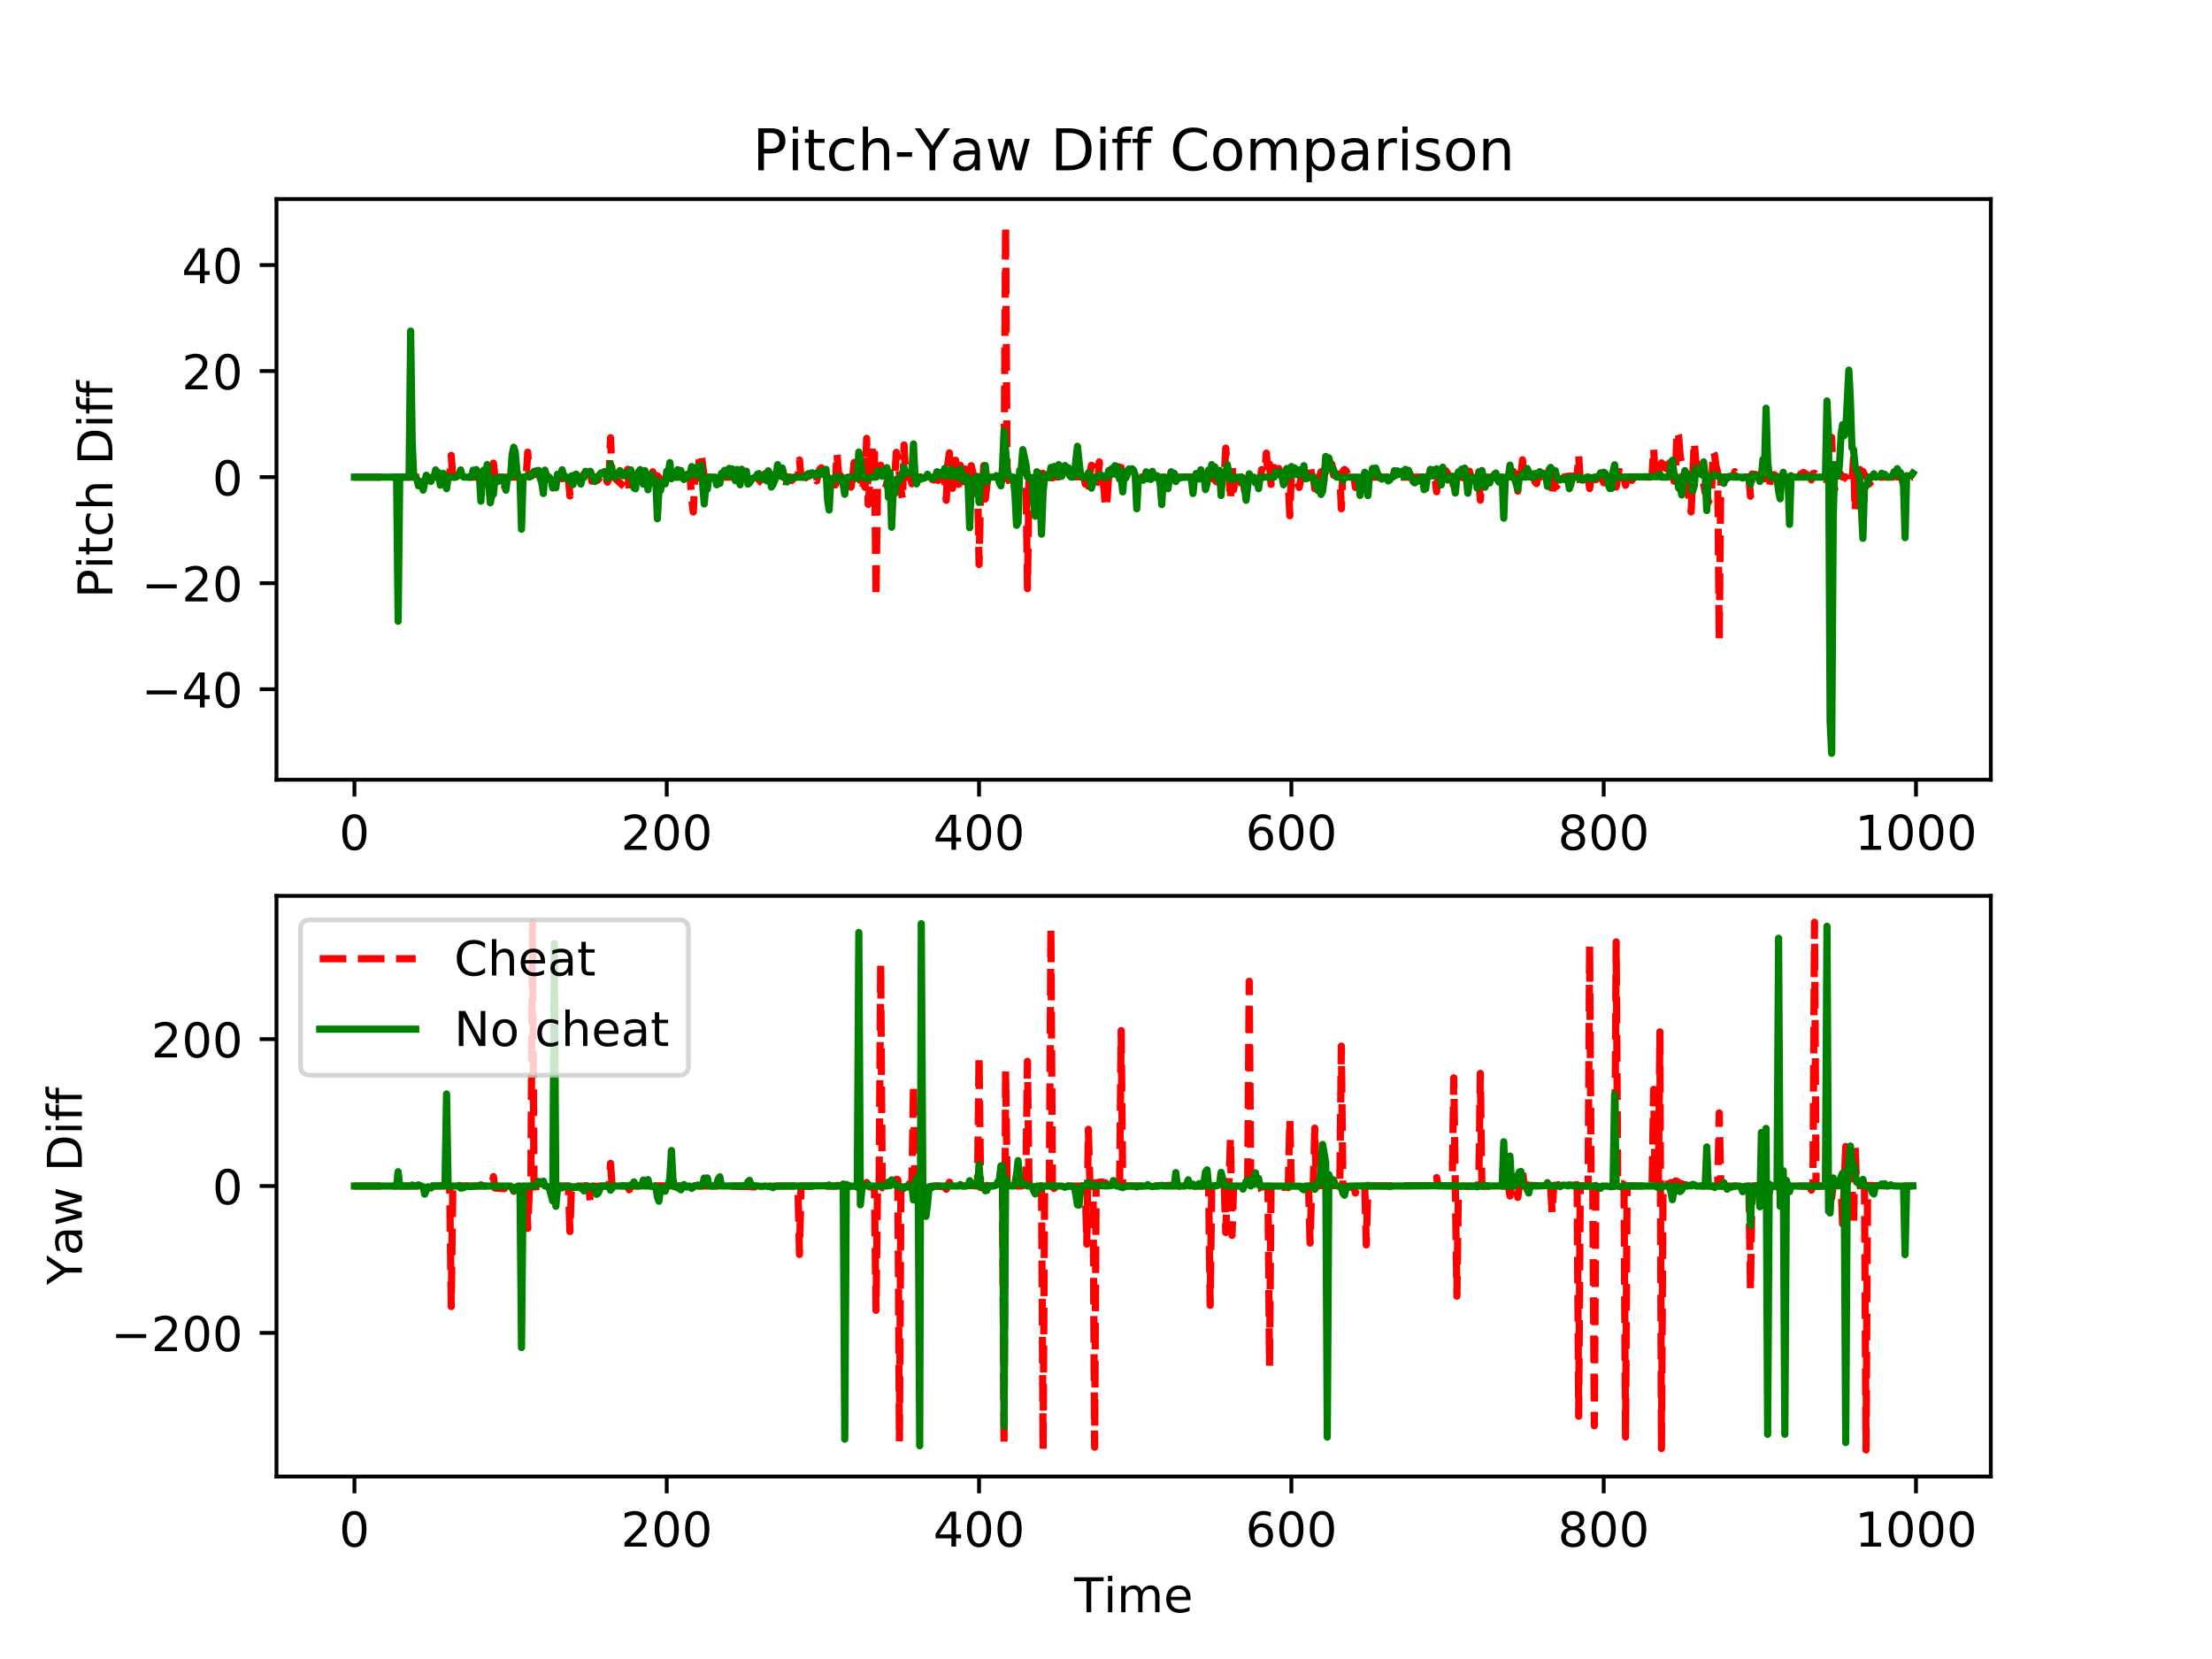 <?xml version="1.0" encoding="utf-8" standalone="no"?>
<!DOCTYPE svg PUBLIC "-//W3C//DTD SVG 1.1//EN"
  "http://www.w3.org/Graphics/SVG/1.1/DTD/svg11.dtd">
<!-- Created with matplotlib (https://matplotlib.org/) -->
<svg height="345.6pt" version="1.1" viewBox="0 0 460.8 345.6" width="460.8pt" xmlns="http://www.w3.org/2000/svg" xmlns:xlink="http://www.w3.org/1999/xlink">
 <defs>
  <style type="text/css">
*{stroke-linecap:butt;stroke-linejoin:round;}
  </style>
 </defs>
 <g id="figure_1">
  <g id="patch_1">
   <path d="M 0 345.6 
L 460.8 345.6 
L 460.8 0 
L 0 0 
z
" style="fill:#ffffff;"/>
  </g>
  <g id="axes_1">
   <g id="patch_2">
    <path d="M 57.6 162.432 
L 414.72 162.432 
L 414.72 41.472 
L 57.6 41.472 
z
" style="fill:#ffffff;"/>
   </g>
   <g id="matplotlib.axis_1">
    <g id="xtick_1">
     <g id="line2d_1">
      <defs>
       <path d="M 0 0 
L 0 3.5 
" id="m70a3300909" style="stroke:#000000;stroke-width:0.8;"/>
      </defs>
      <g>
       <use style="stroke:#000000;stroke-width:0.8;" x="73.833" xlink:href="#m70a3300909" y="162.432"/>
      </g>
     </g>
     <g id="text_1">
      <!-- 0 -->
      <defs>
       <path d="M 31.781 66.406 
Q 24.172 66.406 20.328 58.906 
Q 16.5 51.422 16.5 36.375 
Q 16.5 21.391 20.328 13.891 
Q 24.172 6.391 31.781 6.391 
Q 39.453 6.391 43.281 13.891 
Q 47.125 21.391 47.125 36.375 
Q 47.125 51.422 43.281 58.906 
Q 39.453 66.406 31.781 66.406 
z
M 31.781 74.219 
Q 44.047 74.219 50.516 64.516 
Q 56.984 54.828 56.984 36.375 
Q 56.984 17.969 50.516 8.266 
Q 44.047 -1.422 31.781 -1.422 
Q 19.531 -1.422 13.062 8.266 
Q 6.594 17.969 6.594 36.375 
Q 6.594 54.828 13.062 64.516 
Q 19.531 74.219 31.781 74.219 
z
" id="DejaVuSans-48"/>
      </defs>
      <g transform="translate(70.651 177.03)scale(0.1 -0.1)">
       <use xlink:href="#DejaVuSans-48"/>
      </g>
     </g>
    </g>
    <g id="xtick_2">
     <g id="line2d_2">
      <g>
       <use style="stroke:#000000;stroke-width:0.8;" x="138.894" xlink:href="#m70a3300909" y="162.432"/>
      </g>
     </g>
     <g id="text_2">
      <!-- 200 -->
      <defs>
       <path d="M 19.188 8.297 
L 53.609 8.297 
L 53.609 0 
L 7.328 0 
L 7.328 8.297 
Q 12.938 14.109 22.625 23.891 
Q 32.328 33.688 34.812 36.531 
Q 39.547 41.844 41.422 45.531 
Q 43.312 49.219 43.312 52.781 
Q 43.312 58.594 39.234 62.25 
Q 35.156 65.922 28.609 65.922 
Q 23.969 65.922 18.812 64.312 
Q 13.672 62.703 7.812 59.422 
L 7.812 69.391 
Q 13.766 71.781 18.938 73 
Q 24.125 74.219 28.422 74.219 
Q 39.75 74.219 46.484 68.547 
Q 53.219 62.891 53.219 53.422 
Q 53.219 48.922 51.531 44.891 
Q 49.859 40.875 45.406 35.406 
Q 44.188 33.984 37.641 27.219 
Q 31.109 20.453 19.188 8.297 
z
" id="DejaVuSans-50"/>
      </defs>
      <g transform="translate(129.35 177.03)scale(0.1 -0.1)">
       <use xlink:href="#DejaVuSans-50"/>
       <use x="63.623" xlink:href="#DejaVuSans-48"/>
       <use x="127.246" xlink:href="#DejaVuSans-48"/>
      </g>
     </g>
    </g>
    <g id="xtick_3">
     <g id="line2d_3">
      <g>
       <use style="stroke:#000000;stroke-width:0.8;" x="203.955" xlink:href="#m70a3300909" y="162.432"/>
      </g>
     </g>
     <g id="text_3">
      <!-- 400 -->
      <defs>
       <path d="M 37.797 64.312 
L 12.891 25.391 
L 37.797 25.391 
z
M 35.203 72.906 
L 47.609 72.906 
L 47.609 25.391 
L 58.016 25.391 
L 58.016 17.188 
L 47.609 17.188 
L 47.609 0 
L 37.797 0 
L 37.797 17.188 
L 4.891 17.188 
L 4.891 26.703 
z
" id="DejaVuSans-52"/>
      </defs>
      <g transform="translate(194.411 177.03)scale(0.1 -0.1)">
       <use xlink:href="#DejaVuSans-52"/>
       <use x="63.623" xlink:href="#DejaVuSans-48"/>
       <use x="127.246" xlink:href="#DejaVuSans-48"/>
      </g>
     </g>
    </g>
    <g id="xtick_4">
     <g id="line2d_4">
      <g>
       <use style="stroke:#000000;stroke-width:0.8;" x="269.016" xlink:href="#m70a3300909" y="162.432"/>
      </g>
     </g>
     <g id="text_4">
      <!-- 600 -->
      <defs>
       <path d="M 33.016 40.375 
Q 26.375 40.375 22.484 35.828 
Q 18.609 31.297 18.609 23.391 
Q 18.609 15.531 22.484 10.953 
Q 26.375 6.391 33.016 6.391 
Q 39.656 6.391 43.531 10.953 
Q 47.406 15.531 47.406 23.391 
Q 47.406 31.297 43.531 35.828 
Q 39.656 40.375 33.016 40.375 
z
M 52.594 71.297 
L 52.594 62.312 
Q 48.875 64.062 45.094 64.984 
Q 41.312 65.922 37.594 65.922 
Q 27.828 65.922 22.672 59.328 
Q 17.531 52.734 16.797 39.406 
Q 19.672 43.656 24.016 45.922 
Q 28.375 48.188 33.594 48.188 
Q 44.578 48.188 50.953 41.516 
Q 57.328 34.859 57.328 23.391 
Q 57.328 12.156 50.688 5.359 
Q 44.047 -1.422 33.016 -1.422 
Q 20.359 -1.422 13.672 8.266 
Q 6.984 17.969 6.984 36.375 
Q 6.984 53.656 15.188 63.938 
Q 23.391 74.219 37.203 74.219 
Q 40.922 74.219 44.703 73.484 
Q 48.484 72.75 52.594 71.297 
z
" id="DejaVuSans-54"/>
      </defs>
      <g transform="translate(259.472 177.03)scale(0.1 -0.1)">
       <use xlink:href="#DejaVuSans-54"/>
       <use x="63.623" xlink:href="#DejaVuSans-48"/>
       <use x="127.246" xlink:href="#DejaVuSans-48"/>
      </g>
     </g>
    </g>
    <g id="xtick_5">
     <g id="line2d_5">
      <g>
       <use style="stroke:#000000;stroke-width:0.8;" x="334.077" xlink:href="#m70a3300909" y="162.432"/>
      </g>
     </g>
     <g id="text_5">
      <!-- 800 -->
      <defs>
       <path d="M 31.781 34.625 
Q 24.75 34.625 20.719 30.859 
Q 16.703 27.094 16.703 20.516 
Q 16.703 13.922 20.719 10.156 
Q 24.75 6.391 31.781 6.391 
Q 38.812 6.391 42.859 10.172 
Q 46.922 13.969 46.922 20.516 
Q 46.922 27.094 42.891 30.859 
Q 38.875 34.625 31.781 34.625 
z
M 21.922 38.812 
Q 15.578 40.375 12.031 44.719 
Q 8.5 49.078 8.5 55.328 
Q 8.5 64.062 14.719 69.141 
Q 20.953 74.219 31.781 74.219 
Q 42.672 74.219 48.875 69.141 
Q 55.078 64.062 55.078 55.328 
Q 55.078 49.078 51.531 44.719 
Q 48 40.375 41.703 38.812 
Q 48.828 37.156 52.797 32.312 
Q 56.781 27.484 56.781 20.516 
Q 56.781 9.906 50.312 4.234 
Q 43.844 -1.422 31.781 -1.422 
Q 19.734 -1.422 13.25 4.234 
Q 6.781 9.906 6.781 20.516 
Q 6.781 27.484 10.781 32.312 
Q 14.797 37.156 21.922 38.812 
z
M 18.312 54.391 
Q 18.312 48.734 21.844 45.562 
Q 25.391 42.391 31.781 42.391 
Q 38.141 42.391 41.719 45.562 
Q 45.312 48.734 45.312 54.391 
Q 45.312 60.062 41.719 63.234 
Q 38.141 66.406 31.781 66.406 
Q 25.391 66.406 21.844 63.234 
Q 18.312 60.062 18.312 54.391 
z
" id="DejaVuSans-56"/>
      </defs>
      <g transform="translate(324.533 177.03)scale(0.1 -0.1)">
       <use xlink:href="#DejaVuSans-56"/>
       <use x="63.623" xlink:href="#DejaVuSans-48"/>
       <use x="127.246" xlink:href="#DejaVuSans-48"/>
      </g>
     </g>
    </g>
    <g id="xtick_6">
     <g id="line2d_6">
      <g>
       <use style="stroke:#000000;stroke-width:0.8;" x="399.138" xlink:href="#m70a3300909" y="162.432"/>
      </g>
     </g>
     <g id="text_6">
      <!-- 1000 -->
      <defs>
       <path d="M 12.406 8.297 
L 28.516 8.297 
L 28.516 63.922 
L 10.984 60.406 
L 10.984 69.391 
L 28.422 72.906 
L 38.281 72.906 
L 38.281 8.297 
L 54.391 8.297 
L 54.391 0 
L 12.406 0 
z
" id="DejaVuSans-49"/>
      </defs>
      <g transform="translate(386.413 177.03)scale(0.1 -0.1)">
       <use xlink:href="#DejaVuSans-49"/>
       <use x="63.623" xlink:href="#DejaVuSans-48"/>
       <use x="127.246" xlink:href="#DejaVuSans-48"/>
       <use x="190.869" xlink:href="#DejaVuSans-48"/>
      </g>
     </g>
    </g>
   </g>
   <g id="matplotlib.axis_2">
    <g id="ytick_1">
     <g id="line2d_7">
      <defs>
       <path d="M 0 0 
L -3.5 0 
" id="mc7cece82f7" style="stroke:#000000;stroke-width:0.8;"/>
      </defs>
      <g>
       <use style="stroke:#000000;stroke-width:0.8;" x="57.6" xlink:href="#mc7cece82f7" y="143.578"/>
      </g>
     </g>
     <g id="text_7">
      <!-- −40 -->
      <defs>
       <path d="M 10.594 35.5 
L 73.188 35.5 
L 73.188 27.203 
L 10.594 27.203 
z
" id="DejaVuSans-8722"/>
      </defs>
      <g transform="translate(29.495 147.378)scale(0.1 -0.1)">
       <use xlink:href="#DejaVuSans-8722"/>
       <use x="83.789" xlink:href="#DejaVuSans-52"/>
       <use x="147.412" xlink:href="#DejaVuSans-48"/>
      </g>
     </g>
    </g>
    <g id="ytick_2">
     <g id="line2d_8">
      <g>
       <use style="stroke:#000000;stroke-width:0.8;" x="57.6" xlink:href="#mc7cece82f7" y="121.487"/>
      </g>
     </g>
     <g id="text_8">
      <!-- −20 -->
      <g transform="translate(29.495 125.286)scale(0.1 -0.1)">
       <use xlink:href="#DejaVuSans-8722"/>
       <use x="83.789" xlink:href="#DejaVuSans-50"/>
       <use x="147.412" xlink:href="#DejaVuSans-48"/>
      </g>
     </g>
    </g>
    <g id="ytick_3">
     <g id="line2d_9">
      <g>
       <use style="stroke:#000000;stroke-width:0.8;" x="57.6" xlink:href="#mc7cece82f7" y="99.395"/>
      </g>
     </g>
     <g id="text_9">
      <!-- 0 -->
      <g transform="translate(44.237 103.194)scale(0.1 -0.1)">
       <use xlink:href="#DejaVuSans-48"/>
      </g>
     </g>
    </g>
    <g id="ytick_4">
     <g id="line2d_10">
      <g>
       <use style="stroke:#000000;stroke-width:0.8;" x="57.6" xlink:href="#mc7cece82f7" y="77.303"/>
      </g>
     </g>
     <g id="text_10">
      <!-- 20 -->
      <g transform="translate(37.875 81.102)scale(0.1 -0.1)">
       <use xlink:href="#DejaVuSans-50"/>
       <use x="63.623" xlink:href="#DejaVuSans-48"/>
      </g>
     </g>
    </g>
    <g id="ytick_5">
     <g id="line2d_11">
      <g>
       <use style="stroke:#000000;stroke-width:0.8;" x="57.6" xlink:href="#mc7cece82f7" y="55.211"/>
      </g>
     </g>
     <g id="text_11">
      <!-- 40 -->
      <g transform="translate(37.875 59.01)scale(0.1 -0.1)">
       <use xlink:href="#DejaVuSans-52"/>
       <use x="63.623" xlink:href="#DejaVuSans-48"/>
      </g>
     </g>
    </g>
    <g id="text_12">
     <!-- Pitch Diff -->
     <defs>
      <path d="M 19.672 64.797 
L 19.672 37.406 
L 32.078 37.406 
Q 38.969 37.406 42.719 40.969 
Q 46.484 44.531 46.484 51.125 
Q 46.484 57.672 42.719 61.234 
Q 38.969 64.797 32.078 64.797 
z
M 9.812 72.906 
L 32.078 72.906 
Q 44.344 72.906 50.609 67.359 
Q 56.891 61.812 56.891 51.125 
Q 56.891 40.328 50.609 34.812 
Q 44.344 29.297 32.078 29.297 
L 19.672 29.297 
L 19.672 0 
L 9.812 0 
z
" id="DejaVuSans-80"/>
      <path d="M 9.422 54.688 
L 18.406 54.688 
L 18.406 0 
L 9.422 0 
z
M 9.422 75.984 
L 18.406 75.984 
L 18.406 64.594 
L 9.422 64.594 
z
" id="DejaVuSans-105"/>
      <path d="M 18.312 70.219 
L 18.312 54.688 
L 36.812 54.688 
L 36.812 47.703 
L 18.312 47.703 
L 18.312 18.016 
Q 18.312 11.328 20.141 9.422 
Q 21.969 7.516 27.594 7.516 
L 36.812 7.516 
L 36.812 0 
L 27.594 0 
Q 17.188 0 13.234 3.875 
Q 9.281 7.766 9.281 18.016 
L 9.281 47.703 
L 2.688 47.703 
L 2.688 54.688 
L 9.281 54.688 
L 9.281 70.219 
z
" id="DejaVuSans-116"/>
      <path d="M 48.781 52.594 
L 48.781 44.188 
Q 44.969 46.297 41.141 47.344 
Q 37.312 48.391 33.406 48.391 
Q 24.656 48.391 19.812 42.844 
Q 14.984 37.312 14.984 27.297 
Q 14.984 17.281 19.812 11.734 
Q 24.656 6.203 33.406 6.203 
Q 37.312 6.203 41.141 7.25 
Q 44.969 8.297 48.781 10.406 
L 48.781 2.094 
Q 45.016 0.344 40.984 -0.531 
Q 36.969 -1.422 32.422 -1.422 
Q 20.062 -1.422 12.781 6.344 
Q 5.516 14.109 5.516 27.297 
Q 5.516 40.672 12.859 48.328 
Q 20.219 56 33.016 56 
Q 37.156 56 41.109 55.141 
Q 45.062 54.297 48.781 52.594 
z
" id="DejaVuSans-99"/>
      <path d="M 54.891 33.016 
L 54.891 0 
L 45.906 0 
L 45.906 32.719 
Q 45.906 40.484 42.875 44.328 
Q 39.844 48.188 33.797 48.188 
Q 26.516 48.188 22.312 43.547 
Q 18.109 38.922 18.109 30.906 
L 18.109 0 
L 9.078 0 
L 9.078 75.984 
L 18.109 75.984 
L 18.109 46.188 
Q 21.344 51.125 25.703 53.562 
Q 30.078 56 35.797 56 
Q 45.219 56 50.047 50.172 
Q 54.891 44.344 54.891 33.016 
z
" id="DejaVuSans-104"/>
      <path id="DejaVuSans-32"/>
      <path d="M 19.672 64.797 
L 19.672 8.109 
L 31.594 8.109 
Q 46.688 8.109 53.688 14.938 
Q 60.688 21.781 60.688 36.531 
Q 60.688 51.172 53.688 57.984 
Q 46.688 64.797 31.594 64.797 
z
M 9.812 72.906 
L 30.078 72.906 
Q 51.266 72.906 61.172 64.094 
Q 71.094 55.281 71.094 36.531 
Q 71.094 17.672 61.125 8.828 
Q 51.172 0 30.078 0 
L 9.812 0 
z
" id="DejaVuSans-68"/>
      <path d="M 37.109 75.984 
L 37.109 68.5 
L 28.516 68.5 
Q 23.688 68.5 21.797 66.547 
Q 19.922 64.594 19.922 59.516 
L 19.922 54.688 
L 34.719 54.688 
L 34.719 47.703 
L 19.922 47.703 
L 19.922 0 
L 10.891 0 
L 10.891 47.703 
L 2.297 47.703 
L 2.297 54.688 
L 10.891 54.688 
L 10.891 58.5 
Q 10.891 67.625 15.141 71.797 
Q 19.391 75.984 28.609 75.984 
z
" id="DejaVuSans-102"/>
     </defs>
     <g transform="translate(23.416 124.581)rotate(-90)scale(0.1 -0.1)">
      <use xlink:href="#DejaVuSans-80"/>
      <use x="60.271" xlink:href="#DejaVuSans-105"/>
      <use x="88.055" xlink:href="#DejaVuSans-116"/>
      <use x="127.264" xlink:href="#DejaVuSans-99"/>
      <use x="182.244" xlink:href="#DejaVuSans-104"/>
      <use x="245.623" xlink:href="#DejaVuSans-32"/>
      <use x="277.41" xlink:href="#DejaVuSans-68"/>
      <use x="354.412" xlink:href="#DejaVuSans-105"/>
      <use x="382.195" xlink:href="#DejaVuSans-102"/>
      <use x="417.4" xlink:href="#DejaVuSans-102"/>
     </g>
    </g>
   </g>
   <g id="line2d_12">
    <path clip-path="url(#p234768e53a)" d="M 73.833 99.395 
L 91.725 99.395 
L 92.05 99.157 
L 93.351 99.241 
L 93.676 99.138 
L 94.002 94.859 
L 94.327 99.395 
L 102.46 99.395 
L 102.785 96.48 
L 103.11 99.381 
L 104.737 99.415 
L 105.062 102.289 
L 105.387 99.395 
L 109.616 99.395 
L 109.942 94.193 
L 110.267 99.197 
L 110.918 99.027 
L 111.243 98.805 
L 111.568 98.838 
L 111.893 98.629 
L 112.219 98.978 
L 113.195 99.272 
L 116.122 99.392 
L 116.448 99.63 
L 116.773 99.554 
L 117.098 99.739 
L 117.424 99.586 
L 117.749 99.58 
L 118.074 99.696 
L 118.4 99.593 
L 118.725 103.323 
L 119.05 100.113 
L 119.375 99.902 
L 119.701 99.003 
L 120.026 99.337 
L 121.327 99.354 
L 121.653 98.711 
L 121.978 99.586 
L 122.303 99.393 
L 122.629 99.387 
L 122.954 97.893 
L 123.279 100.241 
L 123.604 99.52 
L 123.93 99.355 
L 124.255 100.156 
L 124.58 99.979 
L 124.906 99.362 
L 125.556 100.33 
L 125.882 99.37 
L 126.207 99.566 
L 126.532 100.45 
L 126.857 99.691 
L 127.183 91.188 
L 127.508 99.019 
L 128.484 99.991 
L 130.111 101.455 
L 130.436 98.307 
L 130.761 97.758 
L 131.086 102.419 
L 131.412 99.395 
L 132.388 99.395 
L 132.713 99.248 
L 133.038 98.28 
L 134.014 99.292 
L 134.99 99.311 
L 135.315 99.863 
L 135.966 98.273 
L 136.291 99.063 
L 136.617 99.228 
L 136.942 99.108 
L 137.267 99.433 
L 137.918 100.783 
L 138.243 100.437 
L 138.568 100.607 
L 138.894 99.41 
L 141.496 99.395 
L 143.448 99.395 
L 143.773 99.54 
L 144.099 104.065 
L 144.424 106.66 
L 144.749 99.747 
L 145.075 99.682 
L 145.4 98.548 
L 145.725 95.113 
L 146.05 94.411 
L 146.701 99.395 
L 157.111 99.395 
L 157.436 99.918 
L 157.761 100.7 
L 158.412 100.076 
L 158.737 99.459 
L 159.388 98.668 
L 159.713 99.076 
L 160.039 98.506 
L 160.364 98.571 
L 160.689 98.897 
L 161.015 99.395 
L 162.641 99.395 
L 162.966 100.246 
L 163.292 100.338 
L 163.617 99.735 
L 163.942 99.378 
L 164.593 99.373 
L 164.918 100.117 
L 165.569 99.375 
L 166.219 99.376 
L 166.545 95.821 
L 166.87 99.384 
L 168.171 99.417 
L 168.497 100.031 
L 168.822 100.125 
L 169.147 99.502 
L 169.472 99.42 
L 169.798 99.622 
L 170.123 100.179 
L 170.448 98.697 
L 170.774 97.745 
L 171.099 97.448 
L 171.424 97.983 
L 171.75 98.751 
L 172.4 99.243 
L 172.725 100.904 
L 173.051 100.471 
L 173.376 100.285 
L 174.027 101.01 
L 174.352 94.366 
L 174.677 98.622 
L 175.979 100.086 
L 176.304 100.086 
L 176.629 100.846 
L 176.954 100.638 
L 177.28 101.489 
L 177.605 99.605 
L 177.93 96.339 
L 178.256 98.103 
L 178.581 96.933 
L 178.906 96.401 
L 179.232 98.54 
L 179.557 102.262 
L 179.882 100.687 
L 180.208 101.525 
L 180.533 91.307 
L 180.858 105.082 
L 181.834 92.543 
L 182.159 93.031 
L 182.485 124.52 
L 182.81 100.779 
L 183.135 99.448 
L 183.461 96.918 
L 183.786 97.718 
L 184.436 101.876 
L 184.762 100.517 
L 185.087 102.086 
L 185.412 100.189 
L 185.738 100.645 
L 186.063 99.671 
L 186.388 99.472 
L 186.714 94.221 
L 187.039 95.331 
L 187.69 102.127 
L 188.015 104.088 
L 188.34 92.693 
L 188.665 99.364 
L 189.641 99.453 
L 189.967 100.784 
L 190.292 95.343 
L 190.617 99.391 
L 193.87 99.317 
L 194.196 99.89 
L 194.521 100.001 
L 194.846 99.366 
L 195.172 100 
L 195.497 100.079 
L 195.822 99.395 
L 196.798 99.395 
L 197.123 104.231 
L 197.449 96.688 
L 197.774 94.334 
L 198.099 100.724 
L 198.425 101.746 
L 198.75 100.144 
L 199.075 95.863 
L 199.401 99.068 
L 199.726 100.891 
L 200.051 96.919 
L 200.376 102.268 
L 201.027 97.703 
L 201.352 98.066 
L 201.678 100.508 
L 202.328 96.997 
L 202.654 98.436 
L 202.979 101.662 
L 203.629 99.24 
L 203.955 117.582 
L 204.28 102.525 
L 204.605 103.584 
L 204.931 96.995 
L 205.256 103.959 
L 205.581 100.985 
L 205.907 99.395 
L 207.533 99.395 
L 207.858 99.18 
L 208.184 99.216 
L 208.509 99.521 
L 208.834 100.035 
L 209.16 99.336 
L 209.485 46.97 
L 209.81 99.374 
L 210.136 99.385 
L 210.461 101.107 
L 211.112 99.855 
L 211.437 101.84 
L 211.762 100.046 
L 212.413 98.939 
L 212.738 97.221 
L 213.063 98.594 
L 213.389 96.007 
L 213.714 98.679 
L 214.039 122.618 
L 214.365 100.165 
L 214.69 100.008 
L 215.015 100.084 
L 215.34 100.608 
L 215.666 100.276 
L 216.316 100.413 
L 216.642 98.616 
L 216.967 98.742 
L 217.292 98.606 
L 217.618 98.951 
L 218.268 99.175 
L 218.594 99.23 
L 218.919 98.864 
L 219.244 99.569 
L 219.569 99.063 
L 219.895 99.341 
L 225.75 99.322 
L 226.076 100.826 
L 226.401 98.967 
L 226.726 101.279 
L 227.051 98.592 
L 227.377 96.927 
L 227.702 97.121 
L 228.027 99.026 
L 228.353 99.294 
L 228.678 100.461 
L 229.003 96.232 
L 229.329 99.054 
L 229.654 99.348 
L 229.979 101.917 
L 230.305 105.814 
L 230.63 103.948 
L 230.955 99.225 
L 232.256 99.304 
L 232.582 98.812 
L 232.907 97.191 
L 233.232 97.918 
L 233.558 97.373 
L 233.883 99.401 
L 242.015 99.405 
L 251.775 99.355 
L 252.1 100.559 
L 252.425 100.017 
L 252.751 99.729 
L 253.076 98.736 
L 253.401 100.369 
L 253.726 99.395 
L 255.028 99.395 
L 255.353 93.351 
L 255.678 98.846 
L 256.004 98.83 
L 256.329 104.149 
L 256.654 96.48 
L 256.98 102.065 
L 257.305 100.018 
L 257.63 99.67 
L 257.955 99.624 
L 258.281 100.531 
L 258.606 99.368 
L 258.931 99.531 
L 259.257 102.234 
L 259.582 100.858 
L 259.907 101.437 
L 260.233 99.946 
L 260.558 99.655 
L 261.208 99.822 
L 261.534 100.016 
L 261.859 99.892 
L 262.184 99.6 
L 262.51 99.796 
L 262.835 97.813 
L 263.16 98.464 
L 263.486 98.019 
L 263.811 94.385 
L 264.136 98.962 
L 264.462 96.665 
L 264.787 100.91 
L 265.437 97.393 
L 266.088 97.92 
L 266.413 97.604 
L 266.739 98.508 
L 267.389 98.878 
L 267.715 99.356 
L 268.04 99.598 
L 268.365 100.212 
L 268.691 107.442 
L 269.016 98.682 
L 269.341 98.733 
L 269.666 99.313 
L 269.992 100.471 
L 270.317 100.794 
L 270.642 101.551 
L 270.968 99.986 
L 271.293 99.578 
L 271.618 99.46 
L 272.269 99.507 
L 272.594 99.454 
L 272.919 96.97 
L 273.245 98.898 
L 273.57 99.254 
L 273.895 101.805 
L 274.221 99.488 
L 274.546 100.962 
L 274.871 99.315 
L 275.197 98.277 
L 275.522 98.707 
L 275.847 97.876 
L 276.173 98.958 
L 276.498 99.395 
L 276.823 99.395 
L 277.474 96.717 
L 277.799 98.98 
L 278.124 98.966 
L 278.45 98.764 
L 279.1 98.749 
L 279.426 105.983 
L 279.751 98.196 
L 280.076 97.797 
L 280.402 98.044 
L 280.727 98.74 
L 281.052 98.164 
L 281.377 98.401 
L 281.703 98.937 
L 282.028 99 
L 282.353 101.544 
L 282.679 100.823 
L 283.004 100.444 
L 283.329 101.282 
L 283.655 101.021 
L 283.98 99.395 
L 284.305 99.395 
L 284.63 98.304 
L 284.956 99.395 
L 298.944 99.394 
L 299.269 102.437 
L 299.595 98.366 
L 299.92 98.645 
L 300.245 99.401 
L 300.57 99.405 
L 300.896 99.058 
L 301.221 98.078 
L 301.546 98.584 
L 301.872 99.34 
L 302.522 99.339 
L 302.848 101.744 
L 303.173 99.395 
L 303.498 99.162 
L 303.823 99.397 
L 304.474 99.39 
L 304.799 99.509 
L 305.125 98.449 
L 305.775 98.424 
L 306.101 98.155 
L 306.426 99.32 
L 308.052 99.257 
L 308.378 104.192 
L 308.703 99.395 
L 314.559 99.395 
L 314.884 98.936 
L 315.209 98.179 
L 315.534 98.832 
L 315.86 98.714 
L 316.185 102.312 
L 316.51 99.395 
L 316.836 99.395 
L 317.161 95.785 
L 317.486 99.324 
L 318.788 99.293 
L 319.438 99.341 
L 319.763 100.378 
L 320.089 100.746 
L 320.414 99.335 
L 321.39 99.322 
L 321.715 100.245 
L 322.041 100.003 
L 322.366 99.161 
L 322.691 97.835 
L 323.016 98.415 
L 323.342 103.414 
L 323.667 99.442 
L 323.992 101.419 
L 324.318 101.261 
L 324.643 99.396 
L 324.968 99.504 
L 325.619 99.427 
L 326.595 99.214 
L 327.571 99.187 
L 328.547 99.208 
L 328.872 94.78 
L 329.197 100.639 
L 329.523 99.437 
L 330.498 99.395 
L 330.824 99.395 
L 331.149 101.78 
L 331.474 99.296 
L 331.8 98.19 
L 332.125 97.779 
L 332.45 99.929 
L 332.776 99.395 
L 333.426 99.395 
L 333.752 99.84 
L 334.077 100.576 
L 334.402 99.474 
L 334.727 99.343 
L 335.053 99.518 
L 335.378 99.942 
L 335.703 99.338 
L 336.354 99.347 
L 336.679 101.447 
L 337.33 97.441 
L 337.655 97.365 
L 337.981 99.344 
L 338.306 99.413 
L 338.631 101.098 
L 338.956 99.752 
L 339.282 100.007 
L 339.607 99.583 
L 339.932 100.089 
L 340.258 99.622 
L 340.908 99.947 
L 341.234 99.359 
L 343.836 99.383 
L 344.161 98.923 
L 344.487 93.415 
L 344.812 99.401 
L 345.137 98.96 
L 345.463 99.368 
L 345.788 97.057 
L 346.113 96.423 
L 346.764 97.236 
L 347.089 97.62 
L 347.414 96.706 
L 347.74 97.889 
L 348.065 95.628 
L 348.39 98.926 
L 348.716 100.237 
L 349.041 98.721 
L 349.366 89.806 
L 349.691 90.831 
L 350.017 95.069 
L 350.342 96.511 
L 350.667 98.886 
L 350.993 100.37 
L 351.643 102.165 
L 351.969 105.098 
L 352.294 106.643 
L 352.945 92.037 
L 353.27 96.109 
L 353.595 96.619 
L 353.92 98.508 
L 354.246 99.102 
L 354.571 100.494 
L 354.896 100.859 
L 355.222 102.613 
L 355.547 102.356 
L 355.872 104.625 
L 356.198 103.903 
L 356.523 103.477 
L 356.848 94.097 
L 357.174 94.777 
L 357.499 97.235 
L 357.824 98.364 
L 358.149 133.472 
L 358.475 99.395 
L 361.077 99.304 
L 361.402 98.258 
L 362.053 99.377 
L 364.33 99.363 
L 364.656 103.377 
L 364.981 98.734 
L 365.306 98.903 
L 365.631 98.802 
L 367.583 99.739 
L 367.909 99.675 
L 368.559 101.73 
L 368.885 99.445 
L 369.21 99.305 
L 369.535 98.88 
L 370.511 99.452 
L 373.439 99.45 
L 374.74 99.46 
L 375.065 98.784 
L 375.716 98.42 
L 376.692 99.086 
L 377.017 99.307 
L 377.342 99.974 
L 377.668 98.679 
L 377.993 98.59 
L 378.318 98.991 
L 379.945 99.609 
L 380.27 99.906 
L 380.921 99.927 
L 381.246 100.331 
L 381.571 91.127 
L 381.897 100.465 
L 382.222 101.902 
L 382.547 97.466 
L 383.849 99.396 
L 384.499 99.363 
L 384.824 99.958 
L 385.15 100.264 
L 385.475 100.073 
L 385.8 100.728 
L 386.126 95.454 
L 386.451 106.501 
L 386.776 100.63 
L 387.427 97.795 
L 387.752 98.535 
L 388.078 98.217 
L 388.403 98.882 
L 389.053 99.642 
L 389.379 100.827 
L 389.704 100.434 
L 390.029 100.232 
L 390.68 100.69 
L 391.005 100.332 
L 391.331 99.409 
L 393.608 99.394 
L 394.258 99.404 
L 394.584 98.385 
L 394.909 98.778 
L 395.234 99.367 
L 396.861 99.395 
L 398.487 99.395 
L 398.487 99.395 
" style="fill:none;stroke:#ff0000;stroke-dasharray:5.55,2.4;stroke-dashoffset:0;stroke-width:1.5;"/>
   </g>
   <g id="line2d_13">
    <path clip-path="url(#p234768e53a)" d="M 73.833 99.395 
L 82.616 99.395 
L 82.941 129.419 
L 83.267 99.395 
L 85.218 99.395 
L 85.544 68.968 
L 85.869 92.064 
L 86.194 99.395 
L 86.52 99.395 
L 86.845 99.796 
L 87.17 101.202 
L 87.821 100.298 
L 88.146 102.106 
L 88.797 98.993 
L 89.773 100.298 
L 90.098 99.395 
L 90.423 99.395 
L 90.749 97.874 
L 91.074 98.294 
L 91.399 98.49 
L 91.725 101.075 
L 92.05 100.803 
L 92.375 98.616 
L 93.026 101.806 
L 93.351 99.395 
L 94.978 99.395 
L 95.303 99.194 
L 95.628 98.792 
L 95.953 97.888 
L 96.279 99.093 
L 96.604 99.395 
L 98.231 99.395 
L 98.556 97.934 
L 98.881 99.037 
L 99.207 97.819 
L 99.532 99.062 
L 99.857 99.005 
L 100.182 104.401 
L 100.508 98.219 
L 100.833 97.902 
L 101.158 99.002 
L 101.484 96.79 
L 102.134 104.749 
L 102.46 103.23 
L 102.785 102.971 
L 103.11 99.659 
L 103.435 99.647 
L 103.761 100.31 
L 104.086 99.399 
L 104.737 99.395 
L 105.062 100.499 
L 105.387 102.106 
L 105.713 99.596 
L 106.038 99.395 
L 106.363 99.395 
L 106.689 94.675 
L 107.014 93.169 
L 107.339 94.173 
L 107.664 98.089 
L 107.99 99.395 
L 108.315 99.395 
L 108.64 110.24 
L 108.966 99.395 
L 109.616 99.294 
L 109.942 98.993 
L 110.267 99.395 
L 110.592 99.194 
L 111.243 98.19 
L 112.219 97.989 
L 112.544 99.696 
L 112.869 100.6 
L 113.195 102.809 
L 113.52 97.934 
L 113.845 99.037 
L 114.496 99.466 
L 114.821 100.111 
L 115.146 101.66 
L 115.472 101.329 
L 115.797 101.611 
L 116.122 98.78 
L 116.448 98.892 
L 116.773 99.155 
L 117.098 97.861 
L 117.424 99.093 
L 117.749 99.206 
L 118.074 99.751 
L 118.4 99.638 
L 118.725 100.113 
L 119.05 99.139 
L 119.375 100.945 
L 119.701 98.956 
L 120.026 98.769 
L 120.351 99.172 
L 121.002 100.839 
L 121.327 99.524 
L 121.653 99.472 
L 121.978 98.188 
L 122.303 98.657 
L 122.954 98.166 
L 123.279 99.124 
L 123.604 99.414 
L 123.93 100.301 
L 124.255 99.463 
L 124.58 99.413 
L 124.906 98.835 
L 125.231 98.503 
L 125.556 98.592 
L 125.882 98.246 
L 126.207 99.105 
L 126.532 99.615 
L 126.857 98.784 
L 127.183 96.617 
L 127.508 98.295 
L 127.833 99.296 
L 128.159 99.395 
L 128.484 98.631 
L 128.809 98.503 
L 129.135 98.025 
L 129.46 98.792 
L 129.785 99.117 
L 130.111 99.071 
L 130.436 98.503 
L 130.761 98.592 
L 131.412 97.881 
L 132.062 101.633 
L 132.388 101.828 
L 132.713 98.888 
L 133.364 97.825 
L 133.689 98.721 
L 134.014 100.872 
L 134.339 98.034 
L 134.665 98.995 
L 134.99 102.025 
L 135.315 99.212 
L 135.641 98.851 
L 135.966 100.567 
L 136.291 100.146 
L 136.617 99.965 
L 136.942 108.061 
L 137.267 102.111 
L 137.593 102.207 
L 137.918 100.499 
L 138.243 100.198 
L 138.568 100.801 
L 138.894 98.173 
L 139.219 98.597 
L 139.544 96.375 
L 139.87 99.727 
L 140.195 98.937 
L 140.52 98.959 
L 140.846 99.436 
L 141.171 97.838 
L 141.496 99.381 
L 141.822 98.004 
L 142.147 99.297 
L 142.472 99.897 
L 143.123 98.792 
L 143.448 99.395 
L 143.773 98.631 
L 144.099 97.191 
L 144.424 98.582 
L 144.749 97.58 
L 145.075 98.924 
L 145.4 97.156 
L 145.725 99.073 
L 146.05 96.837 
L 146.701 104.985 
L 147.026 101.387 
L 147.352 101.906 
L 147.677 99.425 
L 148.978 99.395 
L 149.304 101.001 
L 149.629 99.897 
L 149.954 100.7 
L 150.279 98.631 
L 150.605 98.597 
L 150.93 97.974 
L 151.255 98.792 
L 151.581 99.236 
L 151.906 97.571 
L 152.231 98.915 
L 152.557 97.702 
L 153.207 100.156 
L 153.532 97.794 
L 153.858 98.882 
L 154.183 100.987 
L 154.508 97.75 
L 154.834 99.217 
L 155.159 98.28 
L 155.484 98.157 
L 155.81 100.853 
L 156.135 100.595 
L 156.786 99.615 
L 157.436 99.423 
L 157.761 98.797 
L 158.087 98.644 
L 158.737 99.78 
L 159.388 99.062 
L 159.713 100.18 
L 160.039 98.073 
L 160.364 98.999 
L 160.689 101.463 
L 161.015 100.983 
L 161.665 99.406 
L 161.99 96.79 
L 162.316 98.83 
L 162.641 99.193 
L 162.966 97.493 
L 163.292 98.83 
L 163.617 99.474 
L 163.942 100.399 
L 164.268 99.865 
L 164.918 99.49 
L 166.219 99.396 
L 167.846 99.395 
L 168.171 98.785 
L 168.497 98.644 
L 168.822 99.037 
L 169.147 98.491 
L 169.798 98.991 
L 170.123 98.518 
L 170.448 98.388 
L 170.774 98.915 
L 171.099 98.087 
L 171.424 98.418 
L 171.75 98.912 
L 172.075 97.76 
L 172.4 104.133 
L 172.725 106.254 
L 173.051 100.624 
L 173.376 99.935 
L 173.701 99.537 
L 174.027 99.459 
L 174.352 99.215 
L 174.677 99.8 
L 175.003 99.397 
L 175.653 101.002 
L 175.979 102.964 
L 176.304 99.538 
L 176.629 99.408 
L 178.256 99.294 
L 178.581 99.696 
L 178.906 94.173 
L 179.232 96.081 
L 179.557 98.692 
L 179.882 99.395 
L 180.208 99.395 
L 180.533 99.696 
L 181.834 99.395 
L 182.485 99.395 
L 182.81 98.034 
L 183.135 99.037 
L 183.461 98.39 
L 183.786 99.194 
L 184.111 97.9 
L 184.436 98.54 
L 184.762 97.417 
L 185.087 103.641 
L 185.412 98.463 
L 185.738 109.838 
L 186.063 102.324 
L 186.388 102.826 
L 186.714 99.831 
L 187.039 100.401 
L 187.364 99.69 
L 187.69 99.573 
L 188.34 97.39 
L 188.665 98.592 
L 189.641 98.294 
L 189.967 98.496 
L 190.292 92.479 
L 190.617 99.796 
L 190.943 100.801 
L 191.268 99.696 
L 191.593 99.395 
L 191.918 99.796 
L 192.244 99.495 
L 192.569 99.596 
L 192.894 99.395 
L 193.22 98.792 
L 193.545 99.395 
L 193.87 99.395 
L 194.196 99.696 
L 194.521 99.395 
L 194.846 99.395 
L 195.172 98.274 
L 195.497 98.861 
L 195.822 98.428 
L 196.147 98.496 
L 196.473 99.158 
L 196.798 97.571 
L 197.123 99.015 
L 197.449 98.506 
L 197.774 99.122 
L 198.099 97.76 
L 198.425 98.269 
L 198.75 99.295 
L 199.075 98.151 
L 199.726 99.141 
L 200.051 97.651 
L 200.376 99.935 
L 200.702 99.568 
L 201.352 99.215 
L 201.678 101.005 
L 202.003 109.941 
L 202.328 101.002 
L 202.654 99.897 
L 202.979 99.897 
L 203.304 99.395 
L 203.629 99.395 
L 203.955 104.616 
L 204.28 99.395 
L 204.605 99.395 
L 204.931 99.194 
L 205.256 96.985 
L 205.581 100.399 
L 205.907 99.395 
L 207.208 99.395 
L 207.533 99.093 
L 207.858 99.194 
L 208.184 100.499 
L 208.509 101.202 
L 208.834 97.487 
L 209.16 89.755 
L 209.81 97.888 
L 210.136 99.093 
L 210.461 99.395 
L 211.112 99.395 
L 211.437 103.01 
L 211.762 109.436 
L 212.087 108.834 
L 212.413 97.989 
L 212.738 97.788 
L 213.063 93.671 
L 213.714 96.683 
L 214.039 99.395 
L 215.015 99.495 
L 215.34 105.319 
L 215.666 107.528 
L 215.991 98.277 
L 216.316 98.757 
L 216.642 102.619 
L 216.967 111.275 
L 217.292 102.584 
L 217.618 99.498 
L 217.943 98.926 
L 218.268 98.873 
L 218.594 99.511 
L 218.919 97.38 
L 219.244 98.251 
L 219.569 97.167 
L 219.895 98.372 
L 220.22 99.126 
L 220.545 96.79 
L 220.871 98.709 
L 221.196 99.214 
L 221.847 96.978 
L 222.172 98.066 
L 222.497 97.407 
L 222.822 99.099 
L 223.148 99.396 
L 223.473 99.395 
L 223.798 98.893 
L 224.449 92.968 
L 225.1 98.893 
L 225.425 99.395 
L 225.75 99.395 
L 226.401 99.093 
L 226.726 98.491 
L 227.051 99.395 
L 227.377 101.704 
L 228.027 99.395 
L 228.678 99.395 
L 229.329 98.893 
L 229.654 99.294 
L 229.979 99.194 
L 230.305 99.395 
L 230.63 99.395 
L 230.955 98.034 
L 231.28 99.037 
L 231.606 97.618 
L 231.931 98.69 
L 232.256 97.01 
L 232.582 98.915 
L 232.907 97.502 
L 233.232 99.822 
L 233.558 99.388 
L 233.883 102.469 
L 234.208 98.251 
L 234.533 99.557 
L 234.859 98.801 
L 235.184 97.688 
L 235.509 98.006 
L 235.835 97.65 
L 236.16 97.97 
L 236.485 98.955 
L 236.811 105.983 
L 237.136 99.859 
L 237.461 99.685 
L 237.787 99.717 
L 238.112 100.057 
L 238.437 99.496 
L 238.762 98.284 
L 239.088 99.763 
L 239.413 99.307 
L 239.738 99.873 
L 240.064 98.186 
L 240.389 99.453 
L 240.714 99.404 
L 241.04 99.096 
L 241.365 99.496 
L 241.69 100.901 
L 242.015 105.119 
L 242.341 99.395 
L 242.666 99.495 
L 242.991 100.098 
L 243.317 101.805 
L 243.642 99.395 
L 243.967 98.274 
L 244.293 98.861 
L 244.618 98.592 
L 244.943 100.324 
L 245.269 99.763 
L 246.244 99.407 
L 247.871 99.395 
L 248.196 99.897 
L 248.522 102.809 
L 248.847 99.696 
L 249.172 98.631 
L 249.823 99.787 
L 250.148 97.861 
L 250.473 98.991 
L 250.799 99.15 
L 251.124 101.992 
L 251.449 100.752 
L 251.775 97.902 
L 252.1 99.002 
L 252.425 96.79 
L 252.751 98.709 
L 253.076 97.268 
L 253.726 99.929 
L 254.052 97.995 
L 254.377 103.228 
L 254.702 98.674 
L 255.028 98.573 
L 255.353 99.193 
L 255.678 96.79 
L 256.004 98.709 
L 256.329 99.849 
L 256.654 99.514 
L 256.98 99.835 
L 257.305 99.51 
L 257.955 99.407 
L 258.606 99.396 
L 258.931 100.7 
L 259.257 101.504 
L 259.582 104.215 
L 260.233 98.692 
L 260.558 99.395 
L 261.208 99.395 
L 261.534 100.6 
L 261.859 99.696 
L 262.184 101.805 
L 262.51 99.395 
L 265.437 99.395 
L 265.763 98.274 
L 266.088 98.861 
L 266.413 98.692 
L 266.739 98.367 
L 267.064 99.325 
L 267.389 100.986 
L 267.715 100.12 
L 268.04 97.602 
L 268.691 99.222 
L 269.016 97.192 
L 269.341 98.779 
L 269.666 97.476 
L 269.992 98.431 
L 270.317 98.936 
L 270.642 97.878 
L 270.968 98.069 
L 271.293 98.792 
L 271.618 97.006 
L 271.944 99.743 
L 272.269 99.69 
L 272.594 99.459 
L 273.57 99.396 
L 273.895 100.902 
L 274.221 99.997 
L 274.546 102.206 
L 274.871 101.503 
L 275.197 103.01 
L 275.522 102.307 
L 275.847 99.796 
L 276.173 95.077 
L 276.498 96.181 
L 276.823 95.378 
L 277.474 97.989 
L 277.799 97.788 
L 278.124 98.993 
L 278.45 99.395 
L 279.1 99.395 
L 279.426 99.596 
L 279.751 100.098 
L 280.076 99.395 
L 283.004 99.395 
L 283.329 103.211 
L 283.655 99.395 
L 283.98 99.395 
L 284.305 98.377 
L 284.63 99.862 
L 284.956 103.248 
L 285.281 99.198 
L 285.606 99.158 
L 285.932 97.571 
L 286.257 98.915 
L 286.582 97.502 
L 286.908 98.52 
L 287.558 99.602 
L 287.884 99.826 
L 288.209 99.463 
L 288.859 99.399 
L 289.185 100.199 
L 289.51 99.998 
L 289.835 99.395 
L 290.161 99.395 
L 290.486 98.034 
L 290.811 99.037 
L 291.137 98.088 
L 291.462 98.792 
L 292.112 98.173 
L 292.438 99.375 
L 292.763 97.769 
L 293.088 99.21 
L 293.414 97.982 
L 294.39 100.346 
L 294.715 100.593 
L 295.04 100.376 
L 295.366 99.92 
L 295.691 100.201 
L 296.016 99.396 
L 296.341 99.395 
L 296.667 102.006 
L 296.992 101.805 
L 297.317 99.495 
L 297.643 99.294 
L 297.968 97.774 
L 298.293 99.155 
L 298.619 97.861 
L 298.944 98.932 
L 299.269 97.664 
L 299.595 98.846 
L 299.92 98.29 
L 300.245 101.018 
L 300.57 97.323 
L 300.896 99.212 
L 301.221 99.796 
L 301.546 100.007 
L 301.872 99.524 
L 302.522 99.199 
L 303.173 102.709 
L 303.498 99.395 
L 303.823 98.274 
L 304.149 98.798 
L 304.474 97.75 
L 304.799 99.06 
L 305.125 97.512 
L 305.45 99.361 
L 305.775 102.75 
L 306.101 100.383 
L 306.751 99.408 
L 307.402 99.697 
L 307.727 101.704 
L 308.052 98.274 
L 308.378 98.798 
L 308.703 98.019 
L 309.028 99.434 
L 309.354 101.509 
L 310.004 99.571 
L 310.33 100.613 
L 310.655 99.397 
L 310.98 99.395 
L 311.305 98.785 
L 311.631 98.55 
L 311.956 99.957 
L 312.281 100.455 
L 312.607 99.568 
L 312.932 99.421 
L 313.257 107.957 
L 313.583 99.395 
L 314.233 99.395 
L 314.559 96.884 
L 314.884 99.395 
L 315.209 99.395 
L 315.534 99.796 
L 316.185 101.905 
L 316.51 99.596 
L 316.836 99.395 
L 317.161 98.692 
L 317.486 99.395 
L 317.812 99.395 
L 318.137 97.587 
L 318.462 98.29 
L 318.788 99.395 
L 319.438 99.395 
L 319.763 98.631 
L 320.089 98.638 
L 320.414 99.144 
L 320.739 98.247 
L 321.065 98.676 
L 321.39 98.56 
L 321.715 98.79 
L 322.041 99.317 
L 322.366 101.317 
L 322.691 98.416 
L 323.016 97.36 
L 323.342 98.226 
L 323.667 97.975 
L 323.992 98.051 
L 324.318 99.538 
L 324.643 99.67 
L 324.968 100.002 
L 325.294 99.693 
L 325.944 99.91 
L 326.27 100.001 
L 326.595 99.496 
L 326.92 101.805 
L 327.245 100.901 
L 327.571 99.495 
L 328.221 99.395 
L 329.197 99.395 
L 329.523 99.997 
L 329.848 99.997 
L 330.498 99.395 
L 330.824 99.395 
L 331.149 99.596 
L 331.474 99.495 
L 331.8 99.796 
L 332.125 99.395 
L 332.776 99.395 
L 333.101 99.093 
L 333.426 98.491 
L 333.752 98.785 
L 334.077 98.376 
L 334.402 98.575 
L 334.727 99.371 
L 335.053 101.019 
L 335.378 101.788 
L 335.703 101.77 
L 336.029 98.284 
L 336.354 96.829 
L 336.679 99.395 
L 345.463 99.294 
L 345.788 98.792 
L 346.113 99.395 
L 347.414 99.395 
L 347.74 99.194 
L 348.065 96.985 
L 348.39 95.88 
L 348.716 98.591 
L 349.041 99.395 
L 349.366 99.395 
L 349.691 101.704 
L 350.017 101.403 
L 350.342 103.11 
L 350.993 98.034 
L 351.318 99.037 
L 351.643 98.755 
L 351.969 99.673 
L 352.294 99.373 
L 352.619 102.263 
L 352.945 101.205 
L 353.27 97.502 
L 353.595 98.52 
L 353.92 98.339 
L 354.246 98.754 
L 354.571 98.936 
L 354.896 96.225 
L 355.222 99.126 
L 355.547 106.356 
L 355.872 99.395 
L 356.848 99.294 
L 357.174 98.792 
L 357.499 99.093 
L 357.824 99.093 
L 358.149 99.395 
L 358.8 99.395 
L 359.125 100.7 
L 359.451 99.395 
L 359.776 99.696 
L 360.101 99.294 
L 360.752 99.194 
L 361.077 99.395 
L 362.704 99.395 
L 363.029 99.596 
L 363.354 99.395 
L 364.33 99.395 
L 364.656 100.901 
L 364.981 99.294 
L 365.306 98.993 
L 365.631 99.194 
L 365.957 99.194 
L 366.282 99.395 
L 366.607 100.298 
L 366.933 98.993 
L 367.258 95.679 
L 367.583 97.085 
L 367.909 85.035 
L 368.234 96.081 
L 368.559 99.093 
L 368.885 99.395 
L 369.86 99.395 
L 370.186 99.796 
L 370.511 102.307 
L 370.836 103.913 
L 371.162 99.294 
L 371.487 98.391 
L 371.812 100.6 
L 372.138 100.7 
L 372.463 99.395 
L 372.788 109.236 
L 373.113 99.093 
L 373.439 99.395 
L 380.27 99.395 
L 380.595 83.529 
L 380.921 90.859 
L 381.246 150.306 
L 381.571 156.934 
L 381.897 107.428 
L 382.222 96.784 
L 382.547 97.587 
L 382.873 99.194 
L 383.198 96.784 
L 383.523 90.558 
L 383.849 88.449 
L 384.174 90.759 
L 384.499 89.654 
L 385.15 77.102 
L 385.475 83.529 
L 385.8 93.269 
L 386.126 93.671 
L 386.451 97.186 
L 387.102 98.792 
L 387.427 99.495 
L 388.078 112.148 
L 388.403 101.704 
L 388.728 101.303 
L 389.053 100.499 
L 389.379 99.395 
L 389.704 99.495 
L 390.029 99.194 
L 390.355 98.692 
L 390.68 99.395 
L 391.331 99.294 
L 391.656 99.194 
L 391.981 98.591 
L 392.306 98.893 
L 392.632 98.792 
L 392.957 99.294 
L 393.282 99.395 
L 394.258 99.194 
L 394.584 98.274 
L 394.909 98.655 
L 395.234 97.634 
L 395.56 98.341 
L 395.885 98.431 
L 396.535 101.128 
L 396.861 112.006 
L 397.186 99.093 
L 397.511 99.294 
L 397.837 99.093 
L 398.162 99.093 
L 398.487 98.591 
L 398.487 98.591 
" style="fill:none;stroke:#008000;stroke-linecap:square;stroke-width:1.5;"/>
   </g>
   <g id="patch_3">
    <path d="M 57.6 162.432 
L 57.6 41.472 
" style="fill:none;stroke:#000000;stroke-linecap:square;stroke-linejoin:miter;stroke-width:0.8;"/>
   </g>
   <g id="patch_4">
    <path d="M 414.72 162.432 
L 414.72 41.472 
" style="fill:none;stroke:#000000;stroke-linecap:square;stroke-linejoin:miter;stroke-width:0.8;"/>
   </g>
   <g id="patch_5">
    <path d="M 57.6 162.432 
L 414.72 162.432 
" style="fill:none;stroke:#000000;stroke-linecap:square;stroke-linejoin:miter;stroke-width:0.8;"/>
   </g>
   <g id="patch_6">
    <path d="M 57.6 41.472 
L 414.72 41.472 
" style="fill:none;stroke:#000000;stroke-linecap:square;stroke-linejoin:miter;stroke-width:0.8;"/>
   </g>
   <g id="text_13">
    <!-- Pitch-Yaw Diff Comparison -->
    <defs>
     <path d="M 4.891 31.391 
L 31.203 31.391 
L 31.203 23.391 
L 4.891 23.391 
z
" id="DejaVuSans-45"/>
     <path d="M -0.203 72.906 
L 10.406 72.906 
L 30.609 42.922 
L 50.688 72.906 
L 61.281 72.906 
L 35.5 34.719 
L 35.5 0 
L 25.594 0 
L 25.594 34.719 
z
" id="DejaVuSans-89"/>
     <path d="M 34.281 27.484 
Q 23.391 27.484 19.188 25 
Q 14.984 22.516 14.984 16.5 
Q 14.984 11.719 18.141 8.906 
Q 21.297 6.109 26.703 6.109 
Q 34.188 6.109 38.703 11.406 
Q 43.219 16.703 43.219 25.484 
L 43.219 27.484 
z
M 52.203 31.203 
L 52.203 0 
L 43.219 0 
L 43.219 8.297 
Q 40.141 3.328 35.547 0.953 
Q 30.953 -1.422 24.312 -1.422 
Q 15.922 -1.422 10.953 3.297 
Q 6 8.016 6 15.922 
Q 6 25.141 12.172 29.828 
Q 18.359 34.516 30.609 34.516 
L 43.219 34.516 
L 43.219 35.406 
Q 43.219 41.609 39.141 45 
Q 35.062 48.391 27.688 48.391 
Q 23 48.391 18.547 47.266 
Q 14.109 46.141 10.016 43.891 
L 10.016 52.203 
Q 14.938 54.109 19.578 55.047 
Q 24.219 56 28.609 56 
Q 40.484 56 46.344 49.844 
Q 52.203 43.703 52.203 31.203 
z
" id="DejaVuSans-97"/>
     <path d="M 4.203 54.688 
L 13.188 54.688 
L 24.422 12.016 
L 35.594 54.688 
L 46.188 54.688 
L 57.422 12.016 
L 68.609 54.688 
L 77.594 54.688 
L 63.281 0 
L 52.688 0 
L 40.922 44.828 
L 29.109 0 
L 18.5 0 
z
" id="DejaVuSans-119"/>
     <path d="M 64.406 67.281 
L 64.406 56.891 
Q 59.422 61.531 53.781 63.812 
Q 48.141 66.109 41.797 66.109 
Q 29.297 66.109 22.656 58.469 
Q 16.016 50.828 16.016 36.375 
Q 16.016 21.969 22.656 14.328 
Q 29.297 6.688 41.797 6.688 
Q 48.141 6.688 53.781 8.984 
Q 59.422 11.281 64.406 15.922 
L 64.406 5.609 
Q 59.234 2.094 53.438 0.328 
Q 47.656 -1.422 41.219 -1.422 
Q 24.656 -1.422 15.125 8.703 
Q 5.609 18.844 5.609 36.375 
Q 5.609 53.953 15.125 64.078 
Q 24.656 74.219 41.219 74.219 
Q 47.75 74.219 53.531 72.484 
Q 59.328 70.75 64.406 67.281 
z
" id="DejaVuSans-67"/>
     <path d="M 30.609 48.391 
Q 23.391 48.391 19.188 42.75 
Q 14.984 37.109 14.984 27.297 
Q 14.984 17.484 19.156 11.844 
Q 23.344 6.203 30.609 6.203 
Q 37.797 6.203 41.984 11.859 
Q 46.188 17.531 46.188 27.297 
Q 46.188 37.016 41.984 42.703 
Q 37.797 48.391 30.609 48.391 
z
M 30.609 56 
Q 42.328 56 49.016 48.375 
Q 55.719 40.766 55.719 27.297 
Q 55.719 13.875 49.016 6.219 
Q 42.328 -1.422 30.609 -1.422 
Q 18.844 -1.422 12.172 6.219 
Q 5.516 13.875 5.516 27.297 
Q 5.516 40.766 12.172 48.375 
Q 18.844 56 30.609 56 
z
" id="DejaVuSans-111"/>
     <path d="M 52 44.188 
Q 55.375 50.25 60.062 53.125 
Q 64.75 56 71.094 56 
Q 79.641 56 84.281 50.016 
Q 88.922 44.047 88.922 33.016 
L 88.922 0 
L 79.891 0 
L 79.891 32.719 
Q 79.891 40.578 77.094 44.375 
Q 74.312 48.188 68.609 48.188 
Q 61.625 48.188 57.562 43.547 
Q 53.516 38.922 53.516 30.906 
L 53.516 0 
L 44.484 0 
L 44.484 32.719 
Q 44.484 40.625 41.703 44.406 
Q 38.922 48.188 33.109 48.188 
Q 26.219 48.188 22.156 43.531 
Q 18.109 38.875 18.109 30.906 
L 18.109 0 
L 9.078 0 
L 9.078 54.688 
L 18.109 54.688 
L 18.109 46.188 
Q 21.188 51.219 25.484 53.609 
Q 29.781 56 35.688 56 
Q 41.656 56 45.828 52.969 
Q 50 49.953 52 44.188 
z
" id="DejaVuSans-109"/>
     <path d="M 18.109 8.203 
L 18.109 -20.797 
L 9.078 -20.797 
L 9.078 54.688 
L 18.109 54.688 
L 18.109 46.391 
Q 20.953 51.266 25.266 53.625 
Q 29.594 56 35.594 56 
Q 45.562 56 51.781 48.094 
Q 58.016 40.188 58.016 27.297 
Q 58.016 14.406 51.781 6.484 
Q 45.562 -1.422 35.594 -1.422 
Q 29.594 -1.422 25.266 0.953 
Q 20.953 3.328 18.109 8.203 
z
M 48.688 27.297 
Q 48.688 37.203 44.609 42.844 
Q 40.531 48.484 33.406 48.484 
Q 26.266 48.484 22.188 42.844 
Q 18.109 37.203 18.109 27.297 
Q 18.109 17.391 22.188 11.75 
Q 26.266 6.109 33.406 6.109 
Q 40.531 6.109 44.609 11.75 
Q 48.688 17.391 48.688 27.297 
z
" id="DejaVuSans-112"/>
     <path d="M 41.109 46.297 
Q 39.594 47.172 37.812 47.578 
Q 36.031 48 33.891 48 
Q 26.266 48 22.188 43.047 
Q 18.109 38.094 18.109 28.812 
L 18.109 0 
L 9.078 0 
L 9.078 54.688 
L 18.109 54.688 
L 18.109 46.188 
Q 20.953 51.172 25.484 53.578 
Q 30.031 56 36.531 56 
Q 37.453 56 38.578 55.875 
Q 39.703 55.766 41.062 55.516 
z
" id="DejaVuSans-114"/>
     <path d="M 44.281 53.078 
L 44.281 44.578 
Q 40.484 46.531 36.375 47.5 
Q 32.281 48.484 27.875 48.484 
Q 21.188 48.484 17.844 46.438 
Q 14.5 44.391 14.5 40.281 
Q 14.5 37.156 16.891 35.375 
Q 19.281 33.594 26.516 31.984 
L 29.594 31.297 
Q 39.156 29.25 43.188 25.516 
Q 47.219 21.781 47.219 15.094 
Q 47.219 7.469 41.188 3.016 
Q 35.156 -1.422 24.609 -1.422 
Q 20.219 -1.422 15.453 -0.562 
Q 10.688 0.297 5.422 2 
L 5.422 11.281 
Q 10.406 8.688 15.234 7.391 
Q 20.062 6.109 24.812 6.109 
Q 31.156 6.109 34.562 8.281 
Q 37.984 10.453 37.984 14.406 
Q 37.984 18.062 35.516 20.016 
Q 33.062 21.969 24.703 23.781 
L 21.578 24.516 
Q 13.234 26.266 9.516 29.906 
Q 5.812 33.547 5.812 39.891 
Q 5.812 47.609 11.281 51.797 
Q 16.75 56 26.812 56 
Q 31.781 56 36.172 55.266 
Q 40.578 54.547 44.281 53.078 
z
" id="DejaVuSans-115"/>
     <path d="M 54.891 33.016 
L 54.891 0 
L 45.906 0 
L 45.906 32.719 
Q 45.906 40.484 42.875 44.328 
Q 39.844 48.188 33.797 48.188 
Q 26.516 48.188 22.312 43.547 
Q 18.109 38.922 18.109 30.906 
L 18.109 0 
L 9.078 0 
L 9.078 54.688 
L 18.109 54.688 
L 18.109 46.188 
Q 21.344 51.125 25.703 53.562 
Q 30.078 56 35.797 56 
Q 45.219 56 50.047 50.172 
Q 54.891 44.344 54.891 33.016 
z
" id="DejaVuSans-110"/>
    </defs>
    <g transform="translate(156.784 35.472)scale(0.12 -0.12)">
     <use xlink:href="#DejaVuSans-80"/>
     <use x="60.271" xlink:href="#DejaVuSans-105"/>
     <use x="88.055" xlink:href="#DejaVuSans-116"/>
     <use x="127.264" xlink:href="#DejaVuSans-99"/>
     <use x="182.244" xlink:href="#DejaVuSans-104"/>
     <use x="245.623" xlink:href="#DejaVuSans-45"/>
     <use x="281.535" xlink:href="#DejaVuSans-89"/>
     <use x="342.416" xlink:href="#DejaVuSans-97"/>
     <use x="403.695" xlink:href="#DejaVuSans-119"/>
     <use x="485.482" xlink:href="#DejaVuSans-32"/>
     <use x="517.27" xlink:href="#DejaVuSans-68"/>
     <use x="594.271" xlink:href="#DejaVuSans-105"/>
     <use x="622.055" xlink:href="#DejaVuSans-102"/>
     <use x="657.26" xlink:href="#DejaVuSans-102"/>
     <use x="692.465" xlink:href="#DejaVuSans-32"/>
     <use x="724.252" xlink:href="#DejaVuSans-67"/>
     <use x="794.076" xlink:href="#DejaVuSans-111"/>
     <use x="855.258" xlink:href="#DejaVuSans-109"/>
     <use x="952.67" xlink:href="#DejaVuSans-112"/>
     <use x="1016.146" xlink:href="#DejaVuSans-97"/>
     <use x="1077.426" xlink:href="#DejaVuSans-114"/>
     <use x="1118.539" xlink:href="#DejaVuSans-105"/>
     <use x="1146.322" xlink:href="#DejaVuSans-115"/>
     <use x="1198.422" xlink:href="#DejaVuSans-111"/>
     <use x="1259.604" xlink:href="#DejaVuSans-110"/>
    </g>
   </g>
  </g>
  <g id="axes_2">
   <g id="patch_7">
    <path d="M 57.6 307.584 
L 414.72 307.584 
L 414.72 186.624 
L 57.6 186.624 
z
" style="fill:#ffffff;"/>
   </g>
   <g id="matplotlib.axis_3">
    <g id="xtick_7">
     <g id="line2d_14">
      <g>
       <use style="stroke:#000000;stroke-width:0.8;" x="73.833" xlink:href="#m70a3300909" y="307.584"/>
      </g>
     </g>
     <g id="text_14">
      <!-- 0 -->
      <g transform="translate(70.651 322.182)scale(0.1 -0.1)">
       <use xlink:href="#DejaVuSans-48"/>
      </g>
     </g>
    </g>
    <g id="xtick_8">
     <g id="line2d_15">
      <g>
       <use style="stroke:#000000;stroke-width:0.8;" x="138.894" xlink:href="#m70a3300909" y="307.584"/>
      </g>
     </g>
     <g id="text_15">
      <!-- 200 -->
      <g transform="translate(129.35 322.182)scale(0.1 -0.1)">
       <use xlink:href="#DejaVuSans-50"/>
       <use x="63.623" xlink:href="#DejaVuSans-48"/>
       <use x="127.246" xlink:href="#DejaVuSans-48"/>
      </g>
     </g>
    </g>
    <g id="xtick_9">
     <g id="line2d_16">
      <g>
       <use style="stroke:#000000;stroke-width:0.8;" x="203.955" xlink:href="#m70a3300909" y="307.584"/>
      </g>
     </g>
     <g id="text_16">
      <!-- 400 -->
      <g transform="translate(194.411 322.182)scale(0.1 -0.1)">
       <use xlink:href="#DejaVuSans-52"/>
       <use x="63.623" xlink:href="#DejaVuSans-48"/>
       <use x="127.246" xlink:href="#DejaVuSans-48"/>
      </g>
     </g>
    </g>
    <g id="xtick_10">
     <g id="line2d_17">
      <g>
       <use style="stroke:#000000;stroke-width:0.8;" x="269.016" xlink:href="#m70a3300909" y="307.584"/>
      </g>
     </g>
     <g id="text_17">
      <!-- 600 -->
      <g transform="translate(259.472 322.182)scale(0.1 -0.1)">
       <use xlink:href="#DejaVuSans-54"/>
       <use x="63.623" xlink:href="#DejaVuSans-48"/>
       <use x="127.246" xlink:href="#DejaVuSans-48"/>
      </g>
     </g>
    </g>
    <g id="xtick_11">
     <g id="line2d_18">
      <g>
       <use style="stroke:#000000;stroke-width:0.8;" x="334.077" xlink:href="#m70a3300909" y="307.584"/>
      </g>
     </g>
     <g id="text_18">
      <!-- 800 -->
      <g transform="translate(324.533 322.182)scale(0.1 -0.1)">
       <use xlink:href="#DejaVuSans-56"/>
       <use x="63.623" xlink:href="#DejaVuSans-48"/>
       <use x="127.246" xlink:href="#DejaVuSans-48"/>
      </g>
     </g>
    </g>
    <g id="xtick_12">
     <g id="line2d_19">
      <g>
       <use style="stroke:#000000;stroke-width:0.8;" x="399.138" xlink:href="#m70a3300909" y="307.584"/>
      </g>
     </g>
     <g id="text_19">
      <!-- 1000 -->
      <g transform="translate(386.413 322.182)scale(0.1 -0.1)">
       <use xlink:href="#DejaVuSans-49"/>
       <use x="63.623" xlink:href="#DejaVuSans-48"/>
       <use x="127.246" xlink:href="#DejaVuSans-48"/>
       <use x="190.869" xlink:href="#DejaVuSans-48"/>
      </g>
     </g>
    </g>
    <g id="text_20">
     <!-- Time -->
     <defs>
      <path d="M -0.297 72.906 
L 61.375 72.906 
L 61.375 64.594 
L 35.5 64.594 
L 35.5 0 
L 25.594 0 
L 25.594 64.594 
L -0.297 64.594 
z
" id="DejaVuSans-84"/>
      <path d="M 56.203 29.594 
L 56.203 25.203 
L 14.891 25.203 
Q 15.484 15.922 20.484 11.062 
Q 25.484 6.203 34.422 6.203 
Q 39.594 6.203 44.453 7.469 
Q 49.312 8.734 54.109 11.281 
L 54.109 2.781 
Q 49.266 0.734 44.188 -0.344 
Q 39.109 -1.422 33.891 -1.422 
Q 20.797 -1.422 13.156 6.188 
Q 5.516 13.812 5.516 26.812 
Q 5.516 40.234 12.766 48.109 
Q 20.016 56 32.328 56 
Q 43.359 56 49.781 48.891 
Q 56.203 41.797 56.203 29.594 
z
M 47.219 32.234 
Q 47.125 39.594 43.094 43.984 
Q 39.062 48.391 32.422 48.391 
Q 24.906 48.391 20.391 44.141 
Q 15.875 39.891 15.188 32.172 
z
" id="DejaVuSans-101"/>
     </defs>
     <g transform="translate(223.773 335.861)scale(0.1 -0.1)">
      <use xlink:href="#DejaVuSans-84"/>
      <use x="61.037" xlink:href="#DejaVuSans-105"/>
      <use x="88.82" xlink:href="#DejaVuSans-109"/>
      <use x="186.232" xlink:href="#DejaVuSans-101"/>
     </g>
    </g>
   </g>
   <g id="matplotlib.axis_4">
    <g id="ytick_6">
     <g id="line2d_20">
      <g>
       <use style="stroke:#000000;stroke-width:0.8;" x="57.6" xlink:href="#mc7cece82f7" y="277.667"/>
      </g>
     </g>
     <g id="text_21">
      <!-- −200 -->
      <g transform="translate(23.133 281.466)scale(0.1 -0.1)">
       <use xlink:href="#DejaVuSans-8722"/>
       <use x="83.789" xlink:href="#DejaVuSans-50"/>
       <use x="147.412" xlink:href="#DejaVuSans-48"/>
       <use x="211.035" xlink:href="#DejaVuSans-48"/>
      </g>
     </g>
    </g>
    <g id="ytick_7">
     <g id="line2d_21">
      <g>
       <use style="stroke:#000000;stroke-width:0.8;" x="57.6" xlink:href="#mc7cece82f7" y="247.071"/>
      </g>
     </g>
     <g id="text_22">
      <!-- 0 -->
      <g transform="translate(44.237 250.87)scale(0.1 -0.1)">
       <use xlink:href="#DejaVuSans-48"/>
      </g>
     </g>
    </g>
    <g id="ytick_8">
     <g id="line2d_22">
      <g>
       <use style="stroke:#000000;stroke-width:0.8;" x="57.6" xlink:href="#mc7cece82f7" y="216.474"/>
      </g>
     </g>
     <g id="text_23">
      <!-- 200 -->
      <g transform="translate(31.512 220.273)scale(0.1 -0.1)">
       <use xlink:href="#DejaVuSans-50"/>
       <use x="63.623" xlink:href="#DejaVuSans-48"/>
       <use x="127.246" xlink:href="#DejaVuSans-48"/>
      </g>
     </g>
    </g>
    <g id="text_24">
     <!-- Yaw Diff -->
     <g transform="translate(17.053 267.649)rotate(-90)scale(0.1 -0.1)">
      <use xlink:href="#DejaVuSans-89"/>
      <use x="60.881" xlink:href="#DejaVuSans-97"/>
      <use x="122.16" xlink:href="#DejaVuSans-119"/>
      <use x="203.947" xlink:href="#DejaVuSans-32"/>
      <use x="235.734" xlink:href="#DejaVuSans-68"/>
      <use x="312.736" xlink:href="#DejaVuSans-105"/>
      <use x="340.52" xlink:href="#DejaVuSans-102"/>
      <use x="375.725" xlink:href="#DejaVuSans-102"/>
     </g>
    </g>
   </g>
   <g id="line2d_23">
    <path clip-path="url(#peb50f6f69c)" d="M 73.833 247.071 
L 93.676 247.072 
L 94.002 272.177 
L 94.327 247.028 
L 99.532 247.071 
L 102.46 247.07 
L 102.785 245.105 
L 103.11 247.495 
L 105.062 247.62 
L 105.387 246.937 
L 106.038 246.731 
L 106.363 246.22 
L 106.689 246.317 
L 107.014 248.176 
L 107.664 247.483 
L 108.315 247.195 
L 108.64 247.29 
L 108.966 247.555 
L 109.291 247.667 
L 109.616 247.54 
L 109.942 255.905 
L 110.267 247.868 
L 110.592 247.349 
L 110.918 192.266 
L 111.243 247.265 
L 111.893 247.177 
L 113.195 247.087 
L 118.4 247.071 
L 118.725 256.549 
L 119.05 247.13 
L 121.327 247.069 
L 121.653 247.38 
L 121.978 246.987 
L 122.629 247.113 
L 122.954 250.222 
L 123.279 247.154 
L 125.556 247.074 
L 126.857 247.159 
L 127.183 242.348 
L 127.508 247.042 
L 130.761 247.09 
L 131.086 247.862 
L 131.412 247.073 
L 136.291 247.042 
L 139.544 247.045 
L 143.448 247.053 
L 148.653 247.07 
L 156.46 247.168 
L 156.786 247.267 
L 157.436 247.221 
L 157.761 247.301 
L 158.737 247.182 
L 160.039 247.151 
L 161.665 247.086 
L 166.219 247.071 
L 166.545 261.327 
L 166.87 247.085 
L 168.822 247.147 
L 169.472 247.063 
L 170.774 247.12 
L 174.027 247.114 
L 174.352 246.946 
L 175.328 246.993 
L 175.653 246.932 
L 176.954 247.137 
L 179.232 247.043 
L 179.557 246.76 
L 179.882 247.02 
L 180.208 247.005 
L 180.533 246.336 
L 180.858 247.078 
L 181.183 247.261 
L 181.509 247.247 
L 182.159 247.516 
L 182.485 272.963 
L 182.81 247.146 
L 183.135 247.086 
L 183.461 200.627 
L 183.786 247.442 
L 184.111 247.401 
L 185.087 246.758 
L 186.063 246.407 
L 186.388 246.234 
L 186.714 245.689 
L 187.039 245.757 
L 187.364 300.257 
L 187.69 245.869 
L 188.015 245.962 
L 188.34 245.926 
L 188.665 246.615 
L 188.991 246.73 
L 189.316 247.311 
L 189.967 246.702 
L 190.292 225.871 
L 190.617 247.121 
L 191.593 247.198 
L 195.172 247.071 
L 196.798 247.24 
L 197.123 247.758 
L 197.774 246.28 
L 198.099 246.927 
L 198.425 246.876 
L 199.401 247.098 
L 200.376 247.078 
L 201.027 247.066 
L 201.678 246.957 
L 203.629 247.047 
L 203.955 219.881 
L 204.28 247.386 
L 204.605 247.4 
L 204.931 247.288 
L 205.256 247.552 
L 205.581 246.937 
L 205.907 247.071 
L 207.858 247.076 
L 208.509 246.078 
L 208.834 246.285 
L 209.16 301.151 
L 209.485 222.902 
L 209.81 247.045 
L 212.738 247.078 
L 213.063 247.004 
L 213.714 244.507 
L 214.039 221.094 
L 214.365 246.99 
L 215.991 247.017 
L 216.967 247.029 
L 217.292 302.086 
L 217.618 247.03 
L 218.594 247.022 
L 218.919 193.187 
L 219.244 247.175 
L 219.569 247.589 
L 219.895 247.181 
L 223.473 247.073 
L 226.076 247.071 
L 226.401 259.169 
L 226.726 235.253 
L 227.051 246.493 
L 227.702 246.439 
L 228.027 301.474 
L 228.353 246.37 
L 228.678 246.493 
L 229.003 246.261 
L 229.654 246.233 
L 229.979 246.527 
L 230.305 246.391 
L 230.63 246.681 
L 232.582 247.052 
L 233.232 247.065 
L 233.558 214.693 
L 233.883 247.048 
L 239.413 247.071 
L 242.991 246.971 
L 243.967 246.927 
L 246.244 247.18 
L 251.124 247.073 
L 251.775 247.073 
L 252.1 271.929 
L 252.425 247.115 
L 253.076 247.126 
L 253.401 246.99 
L 255.028 247.034 
L 255.353 256.76 
L 255.678 247.174 
L 256.004 247.182 
L 256.329 236.966 
L 256.654 257.355 
L 256.98 247.221 
L 258.281 246.995 
L 259.257 247.019 
L 259.907 247.057 
L 260.233 204.423 
L 260.558 247.842 
L 261.208 247.697 
L 261.534 247.89 
L 261.859 247.615 
L 262.184 247.567 
L 262.51 247.327 
L 263.811 247.169 
L 264.136 247.125 
L 264.462 284.575 
L 264.787 247.184 
L 265.112 247.256 
L 266.088 247.222 
L 266.413 247.316 
L 267.064 247.255 
L 267.389 247.356 
L 268.04 247.274 
L 268.365 247.404 
L 268.691 233.119 
L 269.016 247.051 
L 270.968 247.186 
L 271.944 247.213 
L 272.594 247.128 
L 272.919 258.956 
L 273.245 247.257 
L 273.57 247.164 
L 273.895 235.009 
L 274.221 247.037 
L 275.847 246.945 
L 279.1 247.031 
L 279.426 217.918 
L 279.751 247.301 
L 282.028 247.319 
L 282.353 248.527 
L 282.679 247.297 
L 283.004 247.216 
L 283.655 247.309 
L 283.98 247.22 
L 284.305 247.281 
L 284.63 259.336 
L 284.956 247.049 
L 298.944 246.982 
L 299.269 245.309 
L 299.595 247.026 
L 301.872 247.068 
L 302.522 247.073 
L 302.848 224.53 
L 303.498 270.023 
L 303.823 247.157 
L 304.799 247.088 
L 306.101 247.147 
L 308.052 247.058 
L 308.378 223.605 
L 308.703 247.126 
L 314.233 247.07 
L 314.559 249.159 
L 314.884 246.959 
L 315.86 246.959 
L 316.185 249.449 
L 316.51 247.088 
L 316.836 247.057 
L 317.161 243.765 
L 317.486 246.809 
L 317.812 246.896 
L 318.137 246.802 
L 318.462 246.914 
L 319.113 246.949 
L 321.065 247.052 
L 323.016 247.068 
L 323.342 252.724 
L 323.667 246.942 
L 324.318 246.87 
L 324.643 246.786 
L 324.968 247.183 
L 327.245 247.239 
L 327.896 246.862 
L 328.547 246.785 
L 328.872 295.035 
L 329.197 247.02 
L 330.498 247.067 
L 330.824 247.107 
L 331.149 196.887 
L 331.474 247.043 
L 331.8 247.118 
L 332.125 297.009 
L 332.45 246.944 
L 333.426 246.868 
L 335.053 247.226 
L 336.354 247.091 
L 336.679 196.212 
L 337.005 246.491 
L 337.33 246.331 
L 337.655 246.603 
L 337.981 246.559 
L 338.306 246.784 
L 338.631 299.355 
L 338.956 247.031 
L 342.535 247.071 
L 344.161 246.979 
L 344.487 226.946 
L 344.812 247.143 
L 345.463 247.1 
L 345.788 214.954 
L 346.113 301.765 
L 346.438 246.782 
L 347.74 246.593 
L 348.065 246.342 
L 348.39 246.457 
L 348.716 246.38 
L 349.041 246.011 
L 349.366 246.112 
L 350.017 246.634 
L 350.342 246.58 
L 350.667 246.78 
L 350.993 246.776 
L 351.643 246.946 
L 352.619 247.071 
L 353.595 247.164 
L 354.571 247.039 
L 357.499 247.099 
L 357.824 247.038 
L 358.149 231.846 
L 358.475 247.099 
L 362.704 247.071 
L 364.33 247.071 
L 364.656 268.75 
L 364.981 247.071 
L 368.234 246.838 
L 368.559 248.476 
L 368.885 247.085 
L 374.089 247.071 
L 377.017 247.118 
L 377.342 247.93 
L 377.668 247.175 
L 377.993 192.122 
L 378.318 247.134 
L 381.246 247.051 
L 381.571 249.54 
L 381.897 246.911 
L 382.222 246.396 
L 382.547 246.863 
L 383.523 246.956 
L 383.849 254.977 
L 384.499 238.834 
L 384.824 247.001 
L 385.8 247.004 
L 386.126 255.26 
L 386.451 238.76 
L 386.776 247.036 
L 388.403 246.964 
L 388.728 302.043 
L 389.053 246.96 
L 392.957 247.046 
L 394.584 246.903 
L 394.909 246.996 
L 395.56 247.016 
L 398.487 247.069 
L 398.487 247.069 
" style="fill:none;stroke:#ff0000;stroke-dasharray:5.55,2.4;stroke-dashoffset:0;stroke-width:1.5;"/>
   </g>
   <g id="line2d_24">
    <path clip-path="url(#peb50f6f69c)" d="M 73.833 247.071 
L 82.616 247.071 
L 82.941 244.094 
L 83.267 247.071 
L 85.544 247.071 
L 85.869 246.862 
L 86.194 247.071 
L 86.845 247.029 
L 87.17 246.834 
L 88.146 247.224 
L 88.471 248.767 
L 89.122 247.224 
L 89.773 247.488 
L 90.098 247.071 
L 92.7 247.001 
L 93.026 227.892 
L 93.351 247.071 
L 95.303 247.071 
L 95.628 246.945 
L 95.953 247.516 
L 96.604 247.418 
L 96.929 247.098 
L 98.231 247.168 
L 99.207 247.071 
L 99.857 247.057 
L 100.182 246.82 
L 100.508 247.071 
L 106.363 247.071 
L 107.014 248.03 
L 107.339 247.335 
L 107.99 247.071 
L 108.315 247.071 
L 108.64 280.713 
L 108.966 247.071 
L 110.267 247.071 
L 111.243 246.987 
L 111.893 246.723 
L 112.219 246.111 
L 112.544 246.626 
L 113.195 246.055 
L 113.52 247.071 
L 113.845 247.071 
L 114.171 247.251 
L 114.496 247.78 
L 115.146 250.186 
L 115.472 196.559 
L 115.797 251.298 
L 116.122 247.738 
L 116.448 247.071 
L 116.773 247.098 
L 117.098 247.46 
L 117.424 247.112 
L 118.4 247.071 
L 119.05 247.196 
L 119.375 247.446 
L 119.701 247.224 
L 120.026 247.363 
L 120.351 247.098 
L 120.677 247.21 
L 121.002 247.543 
L 121.327 247.237 
L 121.653 248.086 
L 121.978 247.279 
L 122.303 247.098 
L 122.954 247.293 
L 123.279 247.126 
L 123.604 247.084 
L 123.93 247.432 
L 124.255 248.795 
L 124.58 248.6 
L 125.231 247.071 
L 126.532 247.071 
L 126.857 247.21 
L 127.183 247.947 
L 127.833 247.071 
L 128.809 247.057 
L 129.46 247.057 
L 129.785 246.987 
L 130.436 247.071 
L 131.086 247.071 
L 131.412 246.834 
L 131.737 246.862 
L 132.062 246.208 
L 132.388 246.848 
L 132.713 247.084 
L 133.689 246.945 
L 134.014 245.819 
L 134.339 247.057 
L 134.665 247.071 
L 134.99 245.735 
L 135.315 247.098 
L 135.966 247.182 
L 136.291 247.071 
L 136.617 247.084 
L 136.942 249.337 
L 137.267 250.241 
L 137.593 247.627 
L 137.918 247.404 
L 138.243 248.002 
L 138.568 248.155 
L 138.894 247.001 
L 139.219 247.071 
L 139.544 245.346 
L 139.87 239.672 
L 140.195 245.624 
L 140.52 247.224 
L 140.846 247.126 
L 141.171 247.474 
L 141.496 247.084 
L 141.822 247.863 
L 142.147 247.46 
L 142.472 246.765 
L 143.123 247.279 
L 143.448 247.071 
L 143.773 247.098 
L 144.099 247.571 
L 144.749 247.043 
L 145.4 246.862 
L 145.725 247.071 
L 146.05 247.071 
L 146.376 246.723 
L 146.701 245.402 
L 147.026 246.389 
L 147.352 245.388 
L 147.677 247.001 
L 148.328 247.071 
L 148.978 247.071 
L 149.304 246.667 
L 149.629 245.582 
L 149.954 245.151 
L 150.279 247.071 
L 155.484 247.029 
L 155.81 246.167 
L 156.135 245.888 
L 156.46 246.792 
L 156.786 246.973 
L 158.737 247.154 
L 159.388 247.071 
L 160.039 247.154 
L 160.364 247.084 
L 161.015 247.418 
L 161.34 247.14 
L 162.316 247.071 
L 164.593 247.071 
L 172.4 247.015 
L 172.725 246.848 
L 173.051 247.029 
L 174.352 247.084 
L 175.328 247.084 
L 175.653 246.653 
L 175.979 299.808 
L 176.304 246.737 
L 176.954 247.071 
L 178.256 247.14 
L 178.581 247.321 
L 178.906 194.25 
L 179.232 250.979 
L 179.557 247.752 
L 179.882 247.071 
L 180.208 247.071 
L 180.533 246.931 
L 180.858 246.667 
L 181.183 247.071 
L 184.762 247.071 
L 185.087 246.25 
L 185.412 247.001 
L 185.738 245.791 
L 186.063 246.375 
L 186.388 246.473 
L 186.714 247.071 
L 187.69 247.154 
L 188.015 247.516 
L 188.34 247.543 
L 188.665 247.154 
L 189.316 247.071 
L 189.967 247.071 
L 190.292 249.977 
L 190.617 246.445 
L 190.943 245.374 
L 191.268 245.735 
L 191.593 301.171 
L 191.918 192.414 
L 192.244 247.794 
L 192.569 252.272 
L 192.894 253.398 
L 193.22 250.895 
L 193.545 247.237 
L 193.87 247.126 
L 194.196 247.377 
L 194.521 247.084 
L 197.123 247.071 
L 199.726 247.071 
L 200.051 246.751 
L 200.376 247.071 
L 201.352 247.057 
L 201.678 246.959 
L 202.003 245.958 
L 202.328 246.876 
L 202.654 246.542 
L 202.979 246.57 
L 203.304 246.973 
L 203.629 247.071 
L 203.955 242.62 
L 204.28 247.071 
L 204.931 247.084 
L 205.256 248.058 
L 205.581 247.988 
L 205.907 247.084 
L 207.208 247.001 
L 207.533 246.904 
L 207.858 246.18 
L 208.184 245.777 
L 208.509 242.884 
L 208.834 242.787 
L 209.16 297.165 
L 209.485 245.443 
L 209.81 246.737 
L 210.136 247.029 
L 211.112 247.071 
L 211.437 246.57 
L 211.762 244.581 
L 212.087 241.772 
L 212.413 246.347 
L 212.738 246.806 
L 213.063 246.612 
L 213.714 246.765 
L 214.039 247.071 
L 215.015 247.112 
L 215.34 248.141 
L 215.666 248.726 
L 215.991 247.084 
L 216.642 247.071 
L 216.967 247.543 
L 217.292 247.098 
L 218.919 247.071 
L 221.196 247.071 
L 221.847 247.335 
L 222.497 247.029 
L 223.798 247.224 
L 224.124 248.823 
L 224.449 250.992 
L 224.774 251.062 
L 225.1 248.044 
L 225.425 247.071 
L 226.401 246.973 
L 226.726 246.32 
L 227.051 246.834 
L 227.702 246.834 
L 228.027 247.071 
L 229.003 246.987 
L 229.329 246.945 
L 229.654 247.043 
L 229.979 246.695 
L 230.305 247.071 
L 231.606 246.973 
L 231.931 245.93 
L 232.582 247.071 
L 232.907 247.071 
L 233.558 247.321 
L 233.883 247.404 
L 234.533 247.084 
L 236.485 247.084 
L 236.811 247.265 
L 237.136 247.098 
L 238.762 247.071 
L 239.088 246.778 
L 239.413 247.071 
L 240.064 247.182 
L 240.714 247.071 
L 241.04 247.126 
L 242.015 246.918 
L 242.341 247.071 
L 244.618 247.071 
L 244.943 244.275 
L 245.269 246.987 
L 245.919 247.071 
L 246.895 247.071 
L 247.22 246.556 
L 247.546 245.777 
L 247.871 247.071 
L 248.196 247.015 
L 248.522 246.681 
L 248.847 246.973 
L 249.172 247.071 
L 249.823 246.57 
L 250.148 247.071 
L 250.473 247.057 
L 250.799 246.375 
L 251.124 244.164 
L 251.449 243.705 
L 251.775 247.071 
L 252.751 247.071 
L 253.076 246.959 
L 253.401 247.043 
L 253.726 246.918 
L 254.052 246.653 
L 254.377 244.22 
L 255.028 246.82 
L 255.353 247.071 
L 258.606 247.071 
L 258.931 247.71 
L 259.582 246.111 
L 259.907 246.751 
L 260.233 245.666 
L 260.558 247.071 
L 260.883 246.723 
L 261.208 246.723 
L 261.534 244.317 
L 261.859 246.681 
L 262.184 245.485 
L 262.51 247.071 
L 270.968 247.112 
L 271.293 247.641 
L 271.618 247.863 
L 271.944 247.071 
L 273.57 247.071 
L 273.895 247.766 
L 274.221 247.196 
L 274.546 246.389 
L 274.871 246.556 
L 275.197 243.761 
L 275.522 238.406 
L 276.173 242.231 
L 276.498 299.377 
L 276.823 244.692 
L 277.148 245.694 
L 277.474 246.264 
L 277.799 245.791 
L 278.124 246.681 
L 278.45 247.001 
L 279.426 247.307 
L 279.751 248.573 
L 280.076 248.99 
L 280.402 247.571 
L 280.727 247.098 
L 282.353 247.071 
L 284.63 247.029 
L 284.956 246.918 
L 285.281 247.057 
L 288.209 247.098 
L 288.859 247.098 
L 289.51 247.182 
L 290.161 247.071 
L 302.848 246.987 
L 303.173 246.904 
L 303.498 247.071 
L 307.402 247.084 
L 307.727 247.224 
L 308.052 247.071 
L 309.028 247.057 
L 309.354 246.931 
L 310.004 247.071 
L 312.281 247.043 
L 312.932 247.071 
L 313.257 237.85 
L 313.583 247.071 
L 314.233 247.071 
L 314.559 240.826 
L 314.884 247.071 
L 315.534 247.001 
L 315.86 246.681 
L 316.185 244.845 
L 316.51 244.122 
L 316.836 244.053 
L 317.161 246.667 
L 317.486 247.071 
L 317.812 247.071 
L 318.462 248.531 
L 318.788 247.071 
L 321.715 247.015 
L 322.041 246.959 
L 322.366 246.375 
L 322.691 247.071 
L 325.294 247.029 
L 325.619 246.876 
L 326.27 246.931 
L 326.595 247.057 
L 326.92 246.82 
L 327.896 247.071 
L 332.776 247.084 
L 333.101 247.404 
L 333.426 247.557 
L 333.752 247.084 
L 334.727 247.084 
L 335.703 247.21 
L 336.029 247.168 
L 336.354 227.976 
L 336.679 247.071 
L 337.005 247.071 
L 337.655 247.251 
L 337.981 247.071 
L 344.812 247.071 
L 345.463 247.446 
L 345.788 247.446 
L 346.113 247.071 
L 347.74 247.098 
L 348.065 248.225 
L 348.39 249.922 
L 348.716 247.891 
L 349.041 247.071 
L 349.366 247.126 
L 349.691 248.141 
L 350.017 248.211 
L 350.342 247.905 
L 350.667 247.224 
L 350.993 247.071 
L 351.643 247.071 
L 351.969 246.945 
L 352.294 247.057 
L 352.619 246.709 
L 352.945 246.792 
L 353.27 247.071 
L 355.222 247.071 
L 355.547 238.921 
L 355.872 247.071 
L 356.848 247.112 
L 357.174 247.377 
L 357.499 247.112 
L 358.8 247.071 
L 359.125 246.389 
L 359.776 247.738 
L 360.101 247.224 
L 360.427 247.39 
L 361.402 247.071 
L 362.378 247.071 
L 362.704 247.335 
L 363.029 248.253 
L 363.354 247.14 
L 364.005 247.071 
L 364.33 247.071 
L 364.656 255.206 
L 364.981 247.126 
L 365.306 247.237 
L 366.282 247.071 
L 366.607 251.396 
L 366.933 235.903 
L 367.258 247.363 
L 367.583 246.57 
L 367.909 235.068 
L 368.234 298.806 
L 368.559 246.667 
L 368.885 247.071 
L 369.86 247.071 
L 370.186 247.279 
L 370.511 195.446 
L 370.836 251.285 
L 371.487 243.886 
L 371.812 298.792 
L 372.138 245.902 
L 372.788 248.253 
L 373.113 247.071 
L 380.27 247.071 
L 380.595 192.957 
L 380.921 252.328 
L 381.246 252.689 
L 381.571 246.097 
L 381.897 245.388 
L 382.222 246.82 
L 382.547 246.848 
L 382.873 247.057 
L 383.198 246.403 
L 383.523 245.124 
L 383.849 244.4 
L 384.174 245.124 
L 384.499 300.517 
L 384.824 244.512 
L 385.15 242.69 
L 385.475 238.74 
L 385.8 243.455 
L 386.126 242.648 
L 386.776 246.278 
L 387.102 246.375 
L 387.427 246.876 
L 388.078 245.68 
L 388.403 247.001 
L 389.704 247.293 
L 390.029 248.406 
L 390.355 248.726 
L 390.68 247.112 
L 391.656 246.973 
L 391.981 246.639 
L 392.306 246.987 
L 392.632 246.598 
L 392.957 247.015 
L 393.282 247.071 
L 393.933 246.82 
L 394.258 247.029 
L 395.234 247.071 
L 396.535 247.098 
L 396.861 261.367 
L 397.186 247.098 
L 398.487 247.043 
L 398.487 247.043 
" style="fill:none;stroke:#008000;stroke-linecap:square;stroke-width:1.5;"/>
   </g>
   <g id="patch_8">
    <path d="M 57.6 307.584 
L 57.6 186.624 
" style="fill:none;stroke:#000000;stroke-linecap:square;stroke-linejoin:miter;stroke-width:0.8;"/>
   </g>
   <g id="patch_9">
    <path d="M 414.72 307.584 
L 414.72 186.624 
" style="fill:none;stroke:#000000;stroke-linecap:square;stroke-linejoin:miter;stroke-width:0.8;"/>
   </g>
   <g id="patch_10">
    <path d="M 57.6 307.584 
L 414.72 307.584 
" style="fill:none;stroke:#000000;stroke-linecap:square;stroke-linejoin:miter;stroke-width:0.8;"/>
   </g>
   <g id="patch_11">
    <path d="M 57.6 186.624 
L 414.72 186.624 
" style="fill:none;stroke:#000000;stroke-linecap:square;stroke-linejoin:miter;stroke-width:0.8;"/>
   </g>
   <g id="legend_1">
    <g id="patch_12">
     <path d="M 64.6 223.98 
L 141.416 223.98 
Q 143.416 223.98 143.416 221.98 
L 143.416 193.624 
Q 143.416 191.624 141.416 191.624 
L 64.6 191.624 
Q 62.6 191.624 62.6 193.624 
L 62.6 221.98 
Q 62.6 223.98 64.6 223.98 
z
" style="fill:#ffffff;opacity:0.8;stroke:#cccccc;stroke-linejoin:miter;"/>
    </g>
    <g id="line2d_25">
     <path d="M 66.6 199.722 
L 86.6 199.722 
" style="fill:none;stroke:#ff0000;stroke-dasharray:5.55,2.4;stroke-dashoffset:0;stroke-width:1.5;"/>
    </g>
    <g id="line2d_26"/>
    <g id="text_25">
     <!-- Cheat -->
     <g transform="translate(94.6 203.222)scale(0.1 -0.1)">
      <use xlink:href="#DejaVuSans-67"/>
      <use x="69.824" xlink:href="#DejaVuSans-104"/>
      <use x="133.203" xlink:href="#DejaVuSans-101"/>
      <use x="194.727" xlink:href="#DejaVuSans-97"/>
      <use x="256.006" xlink:href="#DejaVuSans-116"/>
     </g>
    </g>
    <g id="line2d_27">
     <path d="M 66.6 214.401 
L 86.6 214.401 
" style="fill:none;stroke:#008000;stroke-linecap:square;stroke-width:1.5;"/>
    </g>
    <g id="line2d_28"/>
    <g id="text_26">
     <!-- No cheat -->
     <defs>
      <path d="M 9.812 72.906 
L 23.094 72.906 
L 55.422 11.922 
L 55.422 72.906 
L 64.984 72.906 
L 64.984 0 
L 51.703 0 
L 19.391 60.984 
L 19.391 0 
L 9.812 0 
z
" id="DejaVuSans-78"/>
     </defs>
     <g transform="translate(94.6 217.901)scale(0.1 -0.1)">
      <use xlink:href="#DejaVuSans-78"/>
      <use x="74.805" xlink:href="#DejaVuSans-111"/>
      <use x="135.986" xlink:href="#DejaVuSans-32"/>
      <use x="167.773" xlink:href="#DejaVuSans-99"/>
      <use x="222.754" xlink:href="#DejaVuSans-104"/>
      <use x="286.133" xlink:href="#DejaVuSans-101"/>
      <use x="347.656" xlink:href="#DejaVuSans-97"/>
      <use x="408.936" xlink:href="#DejaVuSans-116"/>
     </g>
    </g>
   </g>
  </g>
 </g>
 <defs>
  <clipPath id="p234768e53a">
   <rect height="120.96" width="357.12" x="57.6" y="41.472"/>
  </clipPath>
  <clipPath id="peb50f6f69c">
   <rect height="120.96" width="357.12" x="57.6" y="186.624"/>
  </clipPath>
 </defs>
</svg>
